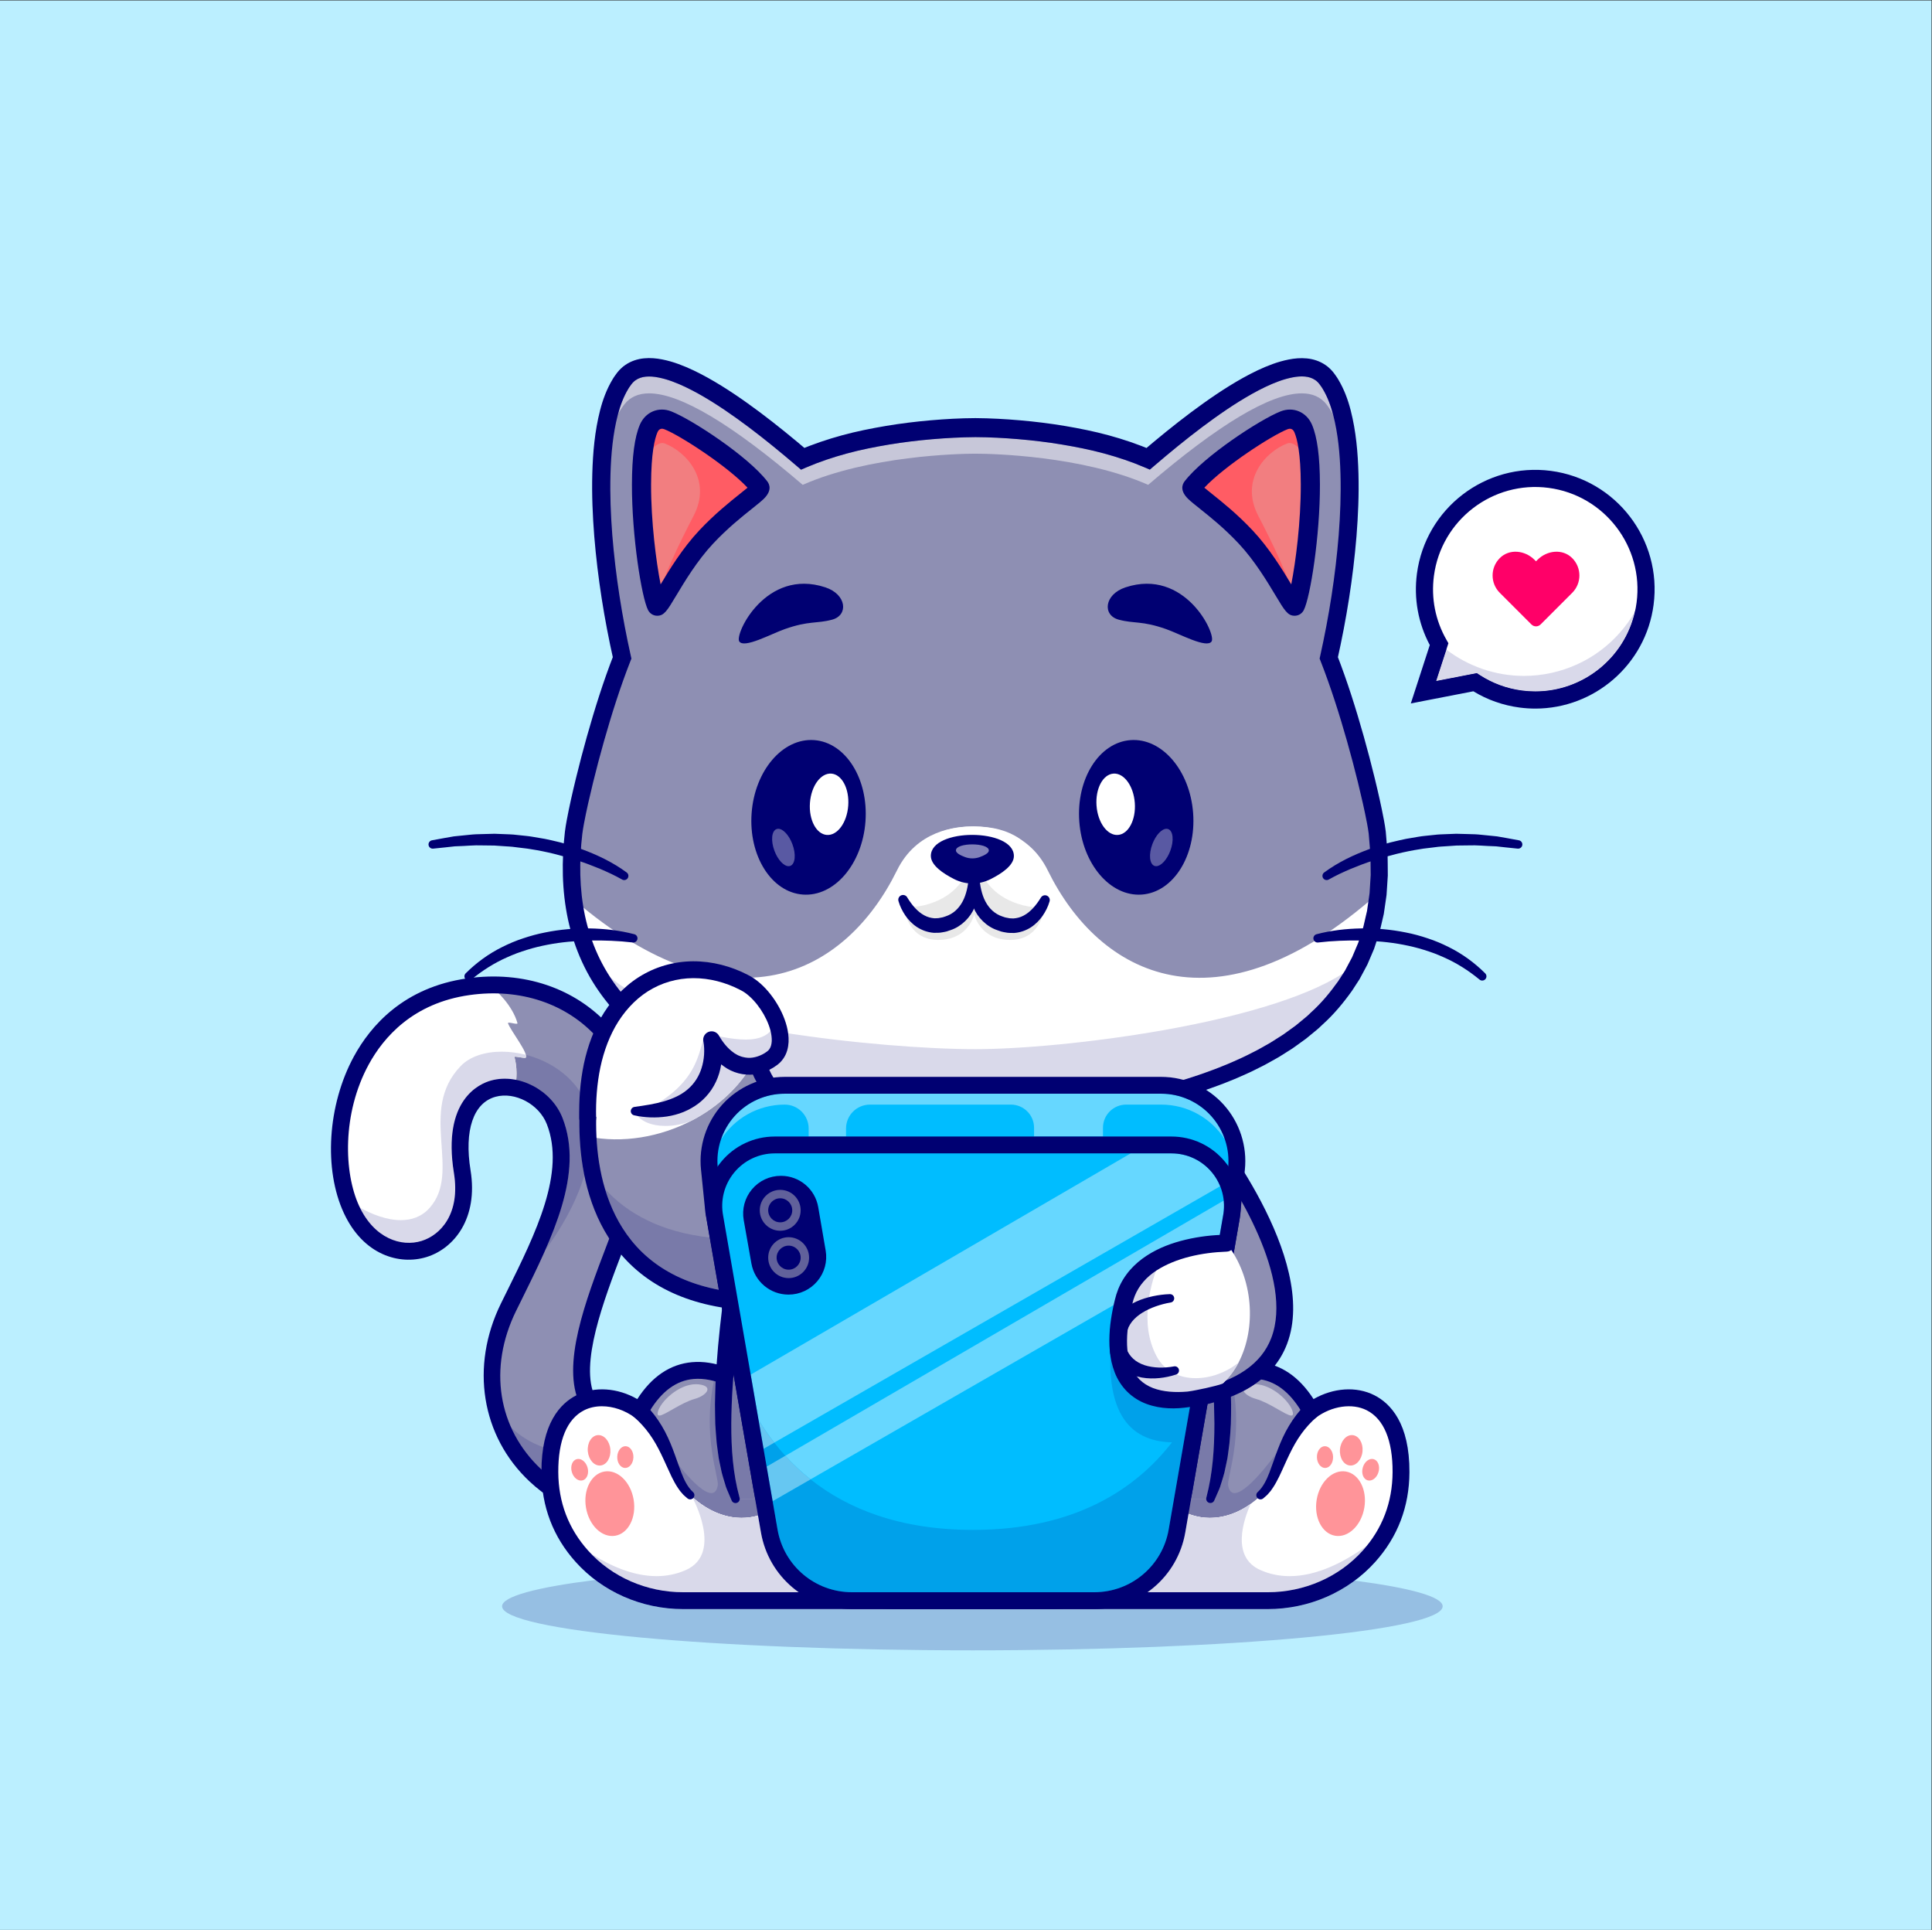 <?xml version="1.0" encoding="UTF-8" standalone="no"?>
<svg xmlns:dc="http://purl.org/dc/elements/1.1/" xmlns:cc="http://creativecommons.org/ns#"
  xmlns:rdf="http://www.w3.org/1999/02/22-rdf-syntax-ns#" xmlns:svg="http://www.w3.org/2000/svg"
  xmlns="http://www.w3.org/2000/svg" xmlns:sodipodi="http://sodipodi.sourceforge.net/DTD/sodipodi-0.dtd"
  xmlns:inkscape="http://www.inkscape.org/namespaces/inkscape" version="1.1" id="svg2" xml:space="preserve"
  width="5333.333" height="5326.667" viewBox="0 0 5333.333 5326.667" sodipodi:docname="4500_7_02.eps">
  <rect x="0" y="0" width="5333.333" height="5326.667" fill="#333333" stroke="none"/>
  <defs id="defs6" />
  <sodipodi:namedview pagecolor="#ffffff" bordercolor="#666666" borderopacity="1" objecttolerance="10"
    gridtolerance="10" guidetolerance="10" inkscape:pageopacity="0" inkscape:pageshadow="2" inkscape:window-width="640"
    inkscape:window-height="480" id="namedview4" />
  <g id="g10" inkscape:groupmode="layer" inkscape:label="ink_ext_XXXXXX"
    transform="matrix(1.333,0,0,-1.333,0,5326.667)">
    <g id="g12" transform="scale(0.1)">
      <path d="M 0,0 H 40000 V 39950 H 0 Z" style="fill:#bbefff;fill-opacity:1;fill-rule:nonzero;stroke:none"
        id="path14" />
      <path
        d="m 20137,5788.7 c -5378.9,0 -9739.4,408.4 -9739.4,912 0,204.4 717.7,393 1930.3,545.1 513.5,-387.8 1153.1,-603.2 1821.1,-603.2 h 3494.7 v 0 h 5017.2 v 0 h 3590.8 c 659.9,0 1292.3,210.3 1802.6,589.4 1146.7,-149.6 1822,-333.1 1822,-531.3 0,-503.6 -4360.4,-912 -9739.3,-912"
        style="fill:#96bfe3;fill-opacity:1;fill-rule:nonzero;stroke:none" id="path16" />
      <path
        d="m 15306.6,9171.5 c -2424,-1388.5 -4725.7,-120.9 -5074.8,1798.7 -68.5,377 -61.1,779.3 34.9,1191.2 56.3,241.8 143.5,486.6 264.4,732.7 106.5,217.3 215.6,435 321.6,653.2 370.5,761.4 702.1,1521.1 760.6,2230.2 27.9,336.4 -5.7,662 -126.6,970.5 -64.1,162.7 -167.5,303.2 -294.5,414.9 -150.5,132.2 -334.2,224.3 -523.6,264.5 -84.7,17.8 -170.2,25.7 -254.9,21.8 -545.84,-23.1 -1041.1,-517.1 -841.25,-1748.5 280.14,-1730.1 -1601,-2271.2 -2292.18,-787.6 -30.54,65.9 -58.03,135.2 -83.78,207.7 -8.29,25.3 -17.02,51 -25.3,76.8 -431.57,1381.5 91.19,3773.6 2225.41,4275 97.75,23.5 199.42,42.3 304.58,57.1 143.99,20.1 285.82,32.3 424.62,35.8 257.4,7 505.7,-14 741.7,-60.2 1733.7,-339.5 2825,-2046.1 2278.3,-4186.8 -293.7,-1149 -1481.9,-3315.5 -978.8,-4361.9 159.3,-331.6 648,-589 1227.1,-562 14.8,0.4 30.1,1.3 45.3,2.2 h 0.5 c 417.6,30.1 878.8,209 1293.8,613.9 l 572.9,-1839.2"
        style="fill:#8e8fb3;fill-opacity:1;fill-rule:nonzero;stroke:none" id="path18" />
      <path
        d="m 11212.6,9533.2 c -2.9,2.7 -5.8,5.4 -8.6,8.1 -271.8,255 -479.4,547.8 -620.7,864.9 178.4,-175.6 407.5,-318.1 667.4,-411.6 -22.8,-137.4 -36.3,-290.5 -38.1,-461.4"
        style="fill:#797aa9;fill-opacity:1;fill-rule:nonzero;stroke:none" id="path20" />
      <path
        d="M 28539.5,21462.5 C 28160.6,17679 23660.4,17196.6 21538.8,16775 h -2677 c -1371.1,272.5 -3736.1,570.2 -5339.7,1768.6 -387.3,289.3 -730.1,631.1 -1004.1,1037.7 -194.9,289.6 -354.9,612.5 -471.1,972.8 -78.4,244.1 -136.7,505.4 -172,785.6 -13.5,106.4 -23.7,215.3 -30.3,327.2 -19.6,327.5 -9.1,679.1 35,1055.9 38.3,326.4 288.2,1443.2 628.9,2537.7 115.9,372.8 242.3,743 374.6,1078.2 -483.9,2148.6 -681,4854.7 46.2,5787.1 473,606.3 1753.3,-2.2 3693.9,-1664.8 1386,610.3 3285.8,646 3577.3,644.9 291.5,1.1 2191.2,-34.6 3576.9,-644.9 1940.5,1662.6 3220.9,2271.1 3693.8,1664.8 727.3,-932.4 530.2,-3638.5 46.3,-5787.1 520.3,-1320.1 952.1,-3178.3 1003.4,-3615.9 53.6,-456.6 57.6,-875.6 18.6,-1260.3"
        style="fill:#8e8fb3;fill-opacity:1;fill-rule:nonzero;stroke:none" id="path22" />
      <path
        d="m 23777.4,29921 c -1366.9,602.1 -3234.1,645 -3564.3,645 -4.5,0 -8.7,0 -12.6,-0.1 -4,0.1 -8.2,0.1 -12.7,0.1 -330,0 -2197.3,-42.9 -3564.6,-645 -1448,1240.6 -2528.4,1894.3 -3180.1,1894.3 -221.7,0 -393.7,-75.6 -513.8,-229.5 -48.7,-62.4 -93.2,-132.9 -133.9,-210.5 50.1,192 120.1,375.4 214.9,532.1 11.1,20.8 24.7,38.7 37.9,57.1 l 19.5,27.8 c 6.6,9.4 13.1,18.9 19.2,24.7 12.5,13.3 23.3,28.9 37.4,39.5 l 19.7,18 c 6.9,5.5 14.5,9.8 21.6,15 57.3,39.7 127.1,64 209,71.8 21.9,2.1 44.4,3.2 67.4,3.2 62.8,0 129.2,-7.7 196.4,-21.1 92,-18.5 185.6,-44.9 278.7,-79.1 186.5,-67.7 370.7,-158.9 551,-258.8 360.7,-201.7 706.3,-442.4 1043.2,-694.6 336.6,-253.4 663.9,-521.8 985.7,-797.3 l 91.7,-78.6 112.7,48.4 c 268.9,115.4 549.7,208.8 836,286.8 286.6,77.8 580,135.9 874.9,185.2 295.1,48.7 593.1,84.9 892.1,110.4 298.4,25.7 600.4,41.1 895.9,43.4 295.5,-1.4 597.5,-17.3 895.9,-42.8 299.1,-25.4 597.1,-61.6 892.3,-110.3 294.9,-49.3 588.3,-107.2 875,-185 286.4,-78 567.2,-171.4 836.1,-286.7 l 112.1,-48.1 91.3,78.1 c 321.7,275.6 649,544.1 985.6,797.5 336.9,252.3 682.5,493.2 1043.2,694.9 180.3,100 364.5,191.3 551.1,259.1 93.2,34.2 186.9,60.7 279,79.2 67.3,13.5 133.9,21.2 196.8,21.2 23.1,0 45.6,-1.1 67.5,-3.2 82.1,-7.8 152.3,-32.2 209.9,-72.1 7.1,-5.2 14.8,-9.6 21.7,-15.1 l 19.8,-18 c 14.2,-10.6 25,-26.4 37.6,-39.7 6.1,-5.8 12.7,-15.3 19.2,-24.8 l 19.6,-27.8 c 13.2,-18.4 26.8,-36.4 38,-57.2 96.2,-159.1 167,-345.6 217.2,-540.5 0.1,-0.3 0.2,-0.6 0.2,-0.9 -41.7,81 -87.7,154.1 -138.2,218.8 -120,153.9 -292.1,229.5 -513.7,229.5 -651.7,0 -1732,-653.6 -3180.1,-1894.3"
        style="fill:#c7c7d9;fill-opacity:1;fill-rule:nonzero;stroke:none" id="path24" />
      <path
        d="M 28539.5,21462.5 C 28160.6,17679 23660.4,17196.6 21538.8,16775 h -2677 c -1371.1,272.5 -3736.1,570.2 -5339.7,1768.6 -387.3,289.3 -730.1,631.1 -1004.1,1037.7 -194.9,289.6 -354.9,612.5 -471.1,972.8 -78.4,244.1 -136.7,505.4 -172,785.6 3277.4,-2814.7 5642.8,-1552.2 6700.5,597.9 408.5,830 1212.6,909.8 1561.7,909.8 349,0 1153.2,-79.8 1561.2,-909.8 1072.7,-2180.7 3491.3,-3448.7 6841.2,-475.1"
        style="fill:#ffffff;fill-opacity:1;fill-rule:nonzero;stroke:none" id="path26" />
      <path
        d="m 24508.5,17600.7 c -149.2,41.1 -304.5,62.5 -462,62.5 h -7795.3 c -79.2,0 -157.8,-5.4 -235.4,-16 -56.8,97.7 -109.1,204.4 -155.5,320.6 46.8,23.9 91.7,52.1 134,84 114.5,86.4 163.3,220.4 163.3,375.3 0,53 -5.7,108.4 -16.5,165.2 1480.4,-237.1 3067.7,-355.9 4058.8,-355.9 1796,0 5998,515.1 7618.8,1572.5 l -107.5,-165.9 c -163.4,-228.9 -343.3,-448.5 -554.4,-638.5 l -77,-73.3 c -25.9,-24.2 -54.5,-45.6 -81.5,-68.6 l -164.5,-135.8 -173.2,-125.5 c -29,-20.7 -57.5,-42.2 -87,-62.4 l -90.5,-57.6 c -60.5,-38.1 -120.1,-77.7 -181.4,-114.7 l -187.5,-105.9 c -61.7,-36.5 -126.5,-68.1 -190.8,-100.4 -64.6,-31.7 -127.8,-66 -193.5,-95.8 -131.9,-58.7 -262.2,-120.5 -397.4,-172.4 -133.3,-56 -269.8,-104.8 -406.2,-154.1 -138.2,-48.6 -277.5,-94.1 -417.8,-137.3 m -9748.8,707.6 c -5.5,46.8 -13.6,88.3 -23,122.7 23.5,-40.9 47.6,-79.2 72.2,-115 l -49.2,-7.7 m -1793.5,984.6 c -98.5,111.9 -190.5,229.3 -274.8,352 -17.4,25 -34.5,50.3 -51.2,75.7 48.2,-38.6 97.1,-76.4 146.7,-113.5 88.6,-66.2 193.2,-130 311.6,-191.5 -45.3,-38.5 -89.5,-79.4 -132.3,-122.7"
        style="fill:#d9d9ea;fill-opacity:1;fill-rule:nonzero;stroke:none" id="path28" />
      <path
        d="m 15309.1,26679.3 c -98.4,153.4 553.4,1524.5 1782.3,1119.6 442.6,-145.8 484.2,-577.4 141.1,-669.5 -326.9,-87.7 -474.1,-17 -980.8,-195.3 -286.7,-100.9 -844.2,-408.1 -942.6,-254.8"
        style="fill:#000072;fill-opacity:1;fill-rule:nonzero;stroke:none" id="path30" />
      <path
        d="m 25091.5,26679.3 c 98.5,153.4 -553.4,1524.5 -1782.2,1119.6 -442.6,-145.8 -484.3,-577.4 -141.2,-669.5 327,-87.7 474.2,-17 980.8,-195.3 286.7,-100.9 844.2,-408.1 942.6,-254.8"
        style="fill:#000072;fill-opacity:1;fill-rule:nonzero;stroke:none" id="path32" />
      <path
        d="m 14623.4,28839.8 c -596.7,-636.3 -972.7,-1526.7 -1025.8,-1422.7 -5.2,10 -10.3,21.9 -15.5,35.9 -113,291.6 -299.7,1447.7 -297.2,2477.5 0.8,166.1 5.3,312.8 14,442.1 23.4,349.1 73.3,572.7 134.4,715.8 75.8,174.9 245.6,228.3 395.9,169.3 399.4,-157.4 1533.5,-905.6 1902.6,-1384.7 65.9,-85.2 -511.3,-396.8 -1108.4,-1033.2"
        style="fill:#f27e80;fill-opacity:1;fill-rule:nonzero;stroke:none" id="path34" />
      <path
        d="m 14623.4,28839.8 c -596.7,-636.3 -972.7,-1526.7 -1025.8,-1422.7 -5.2,10 -10.3,21.9 -15.5,35.9 133.6,540.2 500.4,1286.5 781.5,1825.9 384.2,736.8 -142.6,1323.6 -600,1499.6 -156.8,60.5 -343.6,-197.3 -464.7,-405.9 23.4,349.1 73.3,572.7 134.4,715.8 75.8,174.9 245.6,228.3 395.9,169.3 399.4,-157.4 1533.5,-905.6 1902.6,-1384.7 65.9,-85.2 -511.3,-396.8 -1108.4,-1033.2"
        style="fill:#ff5c64;fill-opacity:1;fill-rule:nonzero;stroke:none" id="path36" />
      <path
        d="m 13483.3,29929.9 c -2.1,-769.6 104.7,-1602.4 197.4,-2070 182.9,304.7 452.3,746.6 798.3,1115.5 319.7,340.9 637.4,594.2 847.6,761.8 52.8,42.1 109.4,87.1 154.1,124.7 -421,449.7 -1393.4,1081 -1724.2,1211.1 -36.3,14.2 -102.9,25.1 -141.1,-63.3 -59.2,-138 -130.4,-437.9 -132.1,-1079.8 z m 290.8,-2422.6 h 0.5 z m -162.2,-296.7 c -3.3,0 -6.7,0 -10.1,0.1 -76.3,2.6 -145.6,47.2 -180.9,116.5 -134,262.8 -337,1533.9 -334.1,2603.8 1.6,577 55.4,981.1 164.5,1235.5 113.8,263.3 387.2,378.9 650.3,275.4 422.6,-166.1 1584.1,-924.6 1987.4,-1447.8 48.6,-62.9 103.4,-194.2 -74.8,-365.9 -56.6,-54.5 -137.7,-119.2 -240.4,-201 -213.4,-170.1 -505.6,-403 -805.6,-723 -330,-351.8 -593.3,-791.2 -767.7,-1081.9 -182.5,-304.5 -246.9,-411.7 -388.6,-411.7"
        style="fill:#000072;fill-opacity:1;fill-rule:nonzero;stroke:none" id="path38" />
      <path
        d="m 25798,28839.8 c 596.6,-636.3 972.7,-1526.7 1025.8,-1422.7 5.1,10 10.3,21.9 15.5,35.9 113,291.6 299.7,1447.7 297.2,2477.5 -0.8,166.1 -5.3,312.8 -14.1,442.1 -23.3,349.1 -73.2,572.7 -134.3,715.8 -75.8,174.9 -245.6,228.3 -395.9,169.3 -399.4,-157.4 -1533.5,-905.6 -1902.6,-1384.7 -65.9,-85.2 511.3,-396.8 1108.4,-1033.2"
        style="fill:#f27e80;fill-opacity:1;fill-rule:nonzero;stroke:none" id="path40" />
      <path
        d="m 25798,28839.8 c 596.6,-636.3 972.7,-1526.7 1025.8,-1422.7 5.1,10 10.3,21.9 15.5,35.9 -133.6,540.2 -500.4,1286.5 -781.5,1825.9 -384.2,736.8 142.6,1323.6 600,1499.6 156.8,60.5 343.5,-197.3 464.6,-405.9 -23.3,349.1 -73.2,572.7 -134.3,715.8 -75.8,174.9 -245.6,228.3 -395.9,169.3 -399.4,-157.4 -1533.5,-905.6 -1902.6,-1384.7 -65.9,-85.2 511.3,-396.8 1108.4,-1033.2"
        style="fill:#ff5c64;fill-opacity:1;fill-rule:nonzero;stroke:none" id="path42" />
      <path
        d="m 24940.7,29861.9 c 44.7,-37.6 101.3,-82.6 154.1,-124.7 210.2,-167.6 527.9,-420.9 847.6,-761.8 346,-368.9 615.4,-810.8 798.3,-1115.5 92.7,467.6 199.5,1300.4 197.4,2070 -1.7,641.9 -73,941.8 -132.4,1080.3 -37.9,87.8 -104.5,77.1 -140.8,62.8 -330.8,-130.1 -1303.3,-761.4 -1724.2,-1211.1 z m 1868.8,-2651.3 c -141.8,0 -206.1,107.2 -388.7,411.7 -174.3,290.7 -437.7,730.1 -767.6,1081.9 -300.1,320 -592.2,552.9 -805.6,723 -102.7,81.8 -183.8,146.5 -240.4,201 -178.2,171.7 -123.4,303 -74.8,365.9 403.3,523.2 1564.8,1281.7 1987.4,1447.8 263,103.5 536.5,-12.1 650.1,-274.9 109.3,-254.9 163.1,-659 164.7,-1236 2.9,-1069.9 -200.1,-2341 -334.2,-2603.8 -35.3,-69.3 -104.6,-113.9 -180.8,-116.5 -3.4,-0.1 -6.8,-0.1 -10.1,-0.1"
        style="fill:#000072;fill-opacity:1;fill-rule:nonzero;stroke:none" id="path44" />
      <path
        d="m 21522.2,16858.2 c 573.7,155.2 1151.6,269.3 1721.2,406.6 569.8,135.3 1135.3,280.7 1682.9,473.2 136.4,49.3 272.9,98.1 406.2,154.1 135.2,51.9 265.5,113.7 397.4,172.4 65.7,29.8 128.9,64.1 193.5,95.8 64.3,32.3 129.1,63.9 190.8,100.4 l 187.5,105.9 c 61.3,37 120.9,76.6 181.4,114.7 l 90.5,57.6 c 29.5,20.2 58,41.7 87,62.4 l 173.2,125.5 164.5,135.8 c 27,23 55.6,44.4 81.5,68.6 l 77,73.3 c 211.1,190 391,409.6 554.4,638.5 l 114.9,177.3 c 9.4,14.8 19.4,29.3 28.5,44.4 l 24.7,46.7 49.5,93.2 49.6,93.1 c 8.1,15.6 16.9,30.9 24.5,46.7 l 20.6,48.7 82.4,194.4 20.8,48.6 16.4,50.3 32.6,100.6 c 20.5,67.5 46.3,133.3 62.7,202.1 l 47.7,206.7 24,103.3 15,105.4 30.4,210.7 c 2.3,17.5 5.5,35 7.2,52.7 l 3.3,53.3 6.6,106.6 13.5,213.2 c 0.5,71.4 -1.6,143 -2.2,214.4 l -3.2,214.5 -18.3,214.5 -18,214.6 -14.7,101.5 -18.5,105.3 c -53.7,283.5 -120,569.7 -189.5,853.8 -70.1,284.2 -144.6,567.8 -224.8,849.5 -159.8,563.3 -337.3,1122.1 -548.6,1662.9 l -20.4,52.1 12.1,54.6 c 183.5,824.8 315.6,1663.1 383.1,2503.8 32.3,420.3 49.3,841.4 37.2,1259.4 -11.9,417.2 -50.4,834.7 -151.1,1226 -50.2,194.9 -121,381.4 -217.2,540.5 -11.2,20.8 -24.8,38.8 -38,57.2 l -19.6,27.8 c -6.5,9.5 -13.1,19 -19.2,24.8 -12.6,13.3 -23.4,29.1 -37.6,39.7 l -19.8,18 c -6.9,5.5 -14.6,9.9 -21.7,15.1 -57.6,39.9 -127.8,64.3 -209.9,72.1 -81.7,8 -172.3,0.4 -264.3,-18 -92.1,-18.5 -185.8,-45 -279,-79.2 -186.6,-67.8 -370.8,-159.1 -551.1,-259.1 -360.7,-201.7 -706.3,-442.6 -1043.2,-694.9 -336.6,-253.4 -663.9,-521.9 -985.6,-797.5 l -91.3,-78.1 -112.1,48.1 c -268.9,115.3 -549.7,208.7 -836.1,286.7 -286.7,77.8 -580.1,135.7 -875,185 -295.2,48.7 -593.2,84.9 -892.3,110.3 -298.4,25.5 -600.4,41.4 -895.9,42.8 -295.5,-2.3 -597.5,-17.7 -895.9,-43.4 -299,-25.5 -597,-61.7 -892.1,-110.4 -294.9,-49.3 -588.3,-107.4 -874.9,-185.2 -286.3,-78 -567.1,-171.4 -836,-286.8 l -112.7,-48.4 -91.7,78.6 c -321.8,275.5 -649.1,543.9 -985.7,797.3 -336.9,252.2 -682.5,492.9 -1043.2,694.6 -180.3,99.9 -364.5,191.1 -551,258.8 -93.1,34.2 -186.7,60.6 -278.7,79.1 -91.9,18.4 -182.3,25.9 -263.8,17.9 -81.9,-7.8 -151.7,-32.1 -209,-71.8 -7.1,-5.2 -14.7,-9.5 -21.6,-15 l -19.7,-18 c -14.1,-10.6 -24.9,-26.2 -37.4,-39.5 -6.1,-5.8 -12.6,-15.3 -19.2,-24.7 l -19.5,-27.8 c -13.2,-18.4 -26.8,-36.3 -37.9,-57.1 -96.1,-158.9 -166.8,-345.2 -216.9,-540 -100.6,-391.1 -139,-808.5 -150.8,-1225.5 -12,-417.9 5,-839 37.4,-1259.2 67.7,-840.5 199.9,-1678.7 383.5,-2503.4 l 12.4,-55.6 -20.8,-52.8 c -212.3,-540.2 -388.3,-1099.7 -548.5,-1662.8 -79.7,-281.8 -154.5,-565.2 -224.5,-849.5 -69.5,-284 -135.8,-570.4 -189,-853.6 -13.5,-70.9 -24.8,-140.6 -33.3,-206.7 -8.4,-71.4 -15.6,-142.8 -21.8,-214.3 -12.1,-143 -19.4,-286.1 -21.3,-429 -3.8,-285.7 14.4,-570.8 59.7,-850.5 89,-559.5 293.6,-1097 615,-1559.6 319.2,-464.4 747,-851.5 1227.2,-1160.9 481.3,-309.6 1011.3,-547.2 1557.4,-740.4 546.8,-194.1 1112.7,-337.7 1683.2,-468.9 l 213.9,-50.4 214.8,-48.3 429.9,-99.1 c 287.1,-66.7 574.9,-135.5 860.6,-218.7 45.2,-13.1 71.2,-60.5 58,-105.7 -11.7,-40.2 -50.5,-65.2 -90.7,-60.9 h -0.4 c -586.2,61.6 -1173.3,138.8 -1756.9,254.5 -583.2,115.4 -1162.2,267.8 -1728.7,466.3 -565.6,199 -1120.7,445.7 -1633.4,774.1 -511.2,328.1 -977.6,746.1 -1329,1255.3 -353.8,506.9 -579.8,1099.7 -676.8,1704.8 -49.4,302.7 -69.3,608.7 -65.9,912.9 1.8,152.1 9.3,303.8 21.9,454.9 6.3,75.5 13.8,150.8 22.5,226 10.1,80.2 22.5,156.2 36.4,230.2 55.3,296.8 121.8,585.7 192,874.8 70.5,288.8 145.8,576.1 226.2,862.2 161.7,572 339,1140.1 557.4,1698.9 l -8.4,-108.4 c -188.8,841.3 -324.9,1693.5 -395.8,2554.7 -34,430.8 -52.5,863.9 -40.8,1299.4 12.1,435.2 49.6,874.1 160.7,1311.1 56.3,217.9 135.3,436.3 259.9,643.3 14.3,26.2 32.5,51.2 50.2,76.3 l 26.7,37.6 c 8.7,12.4 17.4,24.9 29.8,38.4 23.2,26.3 44.7,53.6 72.3,76.7 l 39.9,35.5 c 13.9,11.1 28.9,21.1 43.5,31.5 117.9,82.5 257.8,126 388.1,138.1 131.3,12.8 255.8,0.5 373,-22.2 117.2,-23.2 229.5,-55.4 336.8,-94.5 214.9,-77.8 414.5,-176.9 607.5,-283.3 385.1,-214.6 741.8,-462.8 1088.5,-721.3 345.9,-259.4 679.4,-532.1 1006.6,-811.1 l -204.5,30.2 c 291.2,125.8 589.7,225.3 891.1,308 301.7,82.4 606.8,143.3 912.7,195 306.1,51.1 613.5,89 921.7,115.8 308.7,26.7 615.9,44.3 929.8,45.6 313.9,-2.2 621.1,-19.3 929.8,-46.2 308.1,-26.9 615.5,-64.8 921.6,-115.9 305.9,-51.8 611,-112.7 912.5,-195.2 301.4,-82.7 599.9,-182.3 891,-308.1 l -203.3,-30 c 327.2,278.9 660.7,551.5 1006.6,810.9 346.7,258.3 703.4,506.5 1088.5,720.9 193,106.4 392.5,205.4 607.3,283.1 107.2,39.1 219.4,71.2 336.5,94.4 117.2,22.7 241.5,34.9 372.5,22.1 130.1,-12.1 269.6,-55.5 387.3,-137.9 14.5,-10.3 29.5,-20.2 43.4,-31.4 l 39.7,-35.4 c 27.6,-23 49,-50.3 72.2,-76.5 12.3,-13.5 21,-25.9 29.7,-38.3 l 26.6,-37.6 c 17.8,-25.1 35.9,-50 50.2,-76.2 124.4,-206.8 203.3,-425.1 259.5,-642.9 111,-436.7 148.5,-875.4 160.5,-1310.5 11.6,-435.5 -7,-868.5 -41,-1299.2 -71.1,-861.1 -207.4,-1713.1 -396.3,-2554.3 l -8.2,106.7 c 217,-558.9 395.7,-1126.6 556.7,-1698.6 80.7,-286 155.5,-573.3 226.1,-862 70.1,-289.2 136.5,-578.1 192,-874.5 l 19.5,-112.7 16.7,-117.4 18.8,-226.4 18.5,-226.5 3.1,-227.9 c 0.6,-76 2.5,-152 1.7,-228 l -14.7,-228.4 -7.5,-114.2 -3.7,-57.1 c -2,-19 -5.3,-37.9 -7.9,-56.8 l -33.1,-227.3 -16.7,-113.6 -26.1,-112.2 -52.4,-224.3 c -18.2,-74.6 -46,-146.8 -68.7,-220.3 l -35.9,-109.7 -18.2,-54.8 -22.7,-53.2 -90.7,-212.7 -22.8,-53.2 c -8.4,-17.3 -17.9,-34.1 -26.8,-51.2 l -54.5,-102.1 -54.7,-102 -27.3,-50.9 c -9.9,-16.6 -20.8,-32.5 -31.2,-48.7 l -126.2,-193.9 c -178.8,-250.3 -376.5,-489 -604.6,-693.9 l -83.6,-78.8 c -28,-26.1 -58.6,-49.1 -87.8,-73.8 l -177.1,-145.5 -185.3,-133.8 c -31.1,-22 -61.7,-44.8 -93.1,-66.3 l -96.1,-61.1 c -64.4,-40.3 -127.9,-82.2 -192.9,-121.1 l -198.1,-111.4 c -65.4,-38.5 -133.3,-71.5 -200.9,-105.2 -67.8,-33.3 -134.5,-69 -203.2,-100.1 -137.7,-61.1 -274.3,-125.3 -414.7,-178.9 -138.9,-58 -280.3,-108.2 -421.5,-158.9 -283.6,-97.2 -569.2,-187.7 -858.4,-261.6 -144,-39.5 -289.3,-72.3 -434.1,-107.8 -145.4,-31.3 -290.9,-63.2 -436.8,-90.9 -583.6,-113.9 -1170.3,-193.1 -1754.7,-264.1 l -0.6,-0.1 c -46.6,-5.6 -89.1,27.6 -94.7,74.3 -5.2,42.6 22,81.6 62.2,92.4"
        style="fill:#000072;fill-opacity:1;fill-rule:nonzero;stroke:none" id="path46" />
      <path
        d="m 21651,21337.1 c 0,0 0.3,-884.3 -790.7,-837.6 -560.4,32.8 -676.6,494 -685,531.2 -8.7,-37.2 -124.9,-498.4 -685.3,-531.2 -791.4,-46.7 -791,837.6 -791,837.6 l 1469.4,1145.9 h 13.5 L 21651,21337.1"
        style="fill:#e8e8e8;fill-opacity:1;fill-rule:nonzero;stroke:none" id="path48" />
      <path
        d="m 21643.1,21331.2 c 0,0 -258.1,-672.8 -858.6,-516.2 -683.7,178.3 -599.9,993.9 -599.9,993.9 h -25.3 c 0,0 80.6,-815.8 -603.7,-991.4 -601.2,-154.3 -856.6,519.6 -856.6,519.6 0,0 -168.4,1510.5 1469.2,1510.5 1637.7,0 1474.9,-1516.4 1474.9,-1516.4"
        style="fill:#ffffff;fill-opacity:1;fill-rule:nonzero;stroke:none" id="path50" />
      <path
        d="m 21565.9,21181.1 c -116.1,-188.3 -367.5,-474.1 -781.2,-365.9 -684.1,178.2 -600.3,993.8 -600.3,993.8 h -24.9 c 0,0 80.6,-816.2 -604.1,-991.7 -413.6,-106.1 -664,180.3 -779.6,369.1 115.6,-10.6 241.3,-1.6 378.1,33.4 1130.2,290.1 997.1,1397.4 997.1,1397.4 h 41.9 c 0,0 -138.5,-1106.8 990.6,-1401.6 138.4,-36.1 265.7,-45.6 382.4,-34.5"
        style="fill:#e8e8e8;fill-opacity:1;fill-rule:nonzero;stroke:none" id="path52" />
      <path
        d="m 18791.7,21372.2 c 20.4,-33.1 46.4,-74.2 72.9,-108.9 25.7,-36.4 54.7,-69.9 83.5,-102.2 58.7,-63.7 123.5,-117.5 192.1,-153.6 68.1,-37.6 139.7,-55.9 213.4,-61.6 37.7,3.2 74.8,-1.1 113.5,9.9 19.1,4.5 38.5,5.8 57.8,11.2 l 57.7,19 c 154.2,50.4 271,158.5 350.5,305.5 39.9,73.2 68.7,156.4 89.4,243 11.1,43.1 18.3,87.8 25.2,132.6 6.1,43.7 11.3,92.7 13,132.1 l 0.3,7.6 c 2.5,54.7 48.8,97.1 103.5,94.7 47.7,-2.1 86,-37.6 93.5,-82.9 9.8,-58.9 13.5,-108.8 14.6,-163.4 1.4,-53.6 -1.3,-107.2 -7.2,-161.1 -12.4,-107.4 -35.2,-216.8 -82.4,-320.9 -85.5,-209.5 -274.5,-398.5 -497,-471.5 l -82.5,-28 c -27.9,-8.4 -58,-12.2 -87.1,-17.6 -57.5,-13.2 -120.2,-9.8 -180.7,-10.6 -123.4,9.3 -243.6,52.8 -344,117.4 -100.4,65.6 -180.8,150.1 -243.5,241.4 -31.1,46 -58.7,93.4 -82.3,142.4 -24.2,49.9 -42.5,97.2 -59.6,155.2 -15.4,52.6 14.7,107.6 67.2,123 43.8,12.8 89.4,-6 112.2,-43 l 6,-9.7"
        style="fill:#000072;fill-opacity:1;fill-rule:nonzero;stroke:none" id="path54" />
      <path
        d="m 21735.6,21295.7 c -17.2,-58 -35.8,-105.2 -60.2,-155 -23.8,-48.9 -51.6,-96.2 -82.8,-142 -63.1,-91.1 -143.9,-175.3 -244.5,-240.5 -100.6,-64.1 -221,-107.2 -344.5,-116 -60.5,1.1 -123.1,-2.1 -180.6,11.4 -29.1,5.4 -59.1,9.3 -87,17.8 l -82.4,28.4 c -222.2,73.9 -410.5,263.6 -495.2,473.5 -46.7,104.3 -69.1,213.8 -81.1,321.1 -5.6,54 -8.2,107.7 -6.5,161.2 1.3,54.6 5.2,104.5 15.2,163.4 9.2,54 60.5,90.3 114.5,81.1 47,-8 80.6,-47.9 82.4,-93.7 l 0.3,-7.7 c 1.6,-39.3 6.6,-88.3 12.5,-132.1 6.7,-44.9 13.7,-89.5 24.7,-132.7 20.4,-86.7 48.8,-170 88.4,-243.3 78.9,-147.4 195.3,-255.9 349.3,-306.9 l 57.6,-19.2 c 19.3,-5.6 38.7,-6.9 57.8,-11.5 38.7,-11.1 75.7,-6.9 113.5,-10.3 73.6,5.3 145.3,23.3 213.6,60.7 68.8,35.9 133.7,89.4 192.7,152.8 28.9,32.3 58,65.6 83.9,101.9 26.6,34.6 52.8,75.6 73.3,108.6 l 6,9.6 c 28.9,46.5 90,60.7 136.5,31.8 38.7,-24.1 55,-70.7 42.6,-112.4"
        style="fill:#000072;fill-opacity:1;fill-rule:nonzero;stroke:none" id="path56" />
      <path
        d="m 20996.7,22234.8 c -0.3,-193 -252.4,-362.9 -483.6,-478.3 -241.9,-120.7 -512.7,-120.1 -754.1,1.5 -230.8,116.3 -482.2,287.2 -481.8,480.2 1.1,582 1720.7,578.6 1719.5,-3.4"
        style="fill:#000072;fill-opacity:1;fill-rule:nonzero;stroke:none" id="path58" />
      <path
        d="m 20137.7,22186.3 c -51,0 -102.1,8.8 -150.3,26.5 -91.5,33.5 -191.2,82.9 -191.1,138.5 0.1,83.6 169.3,125.2 339.1,125.2 171.1,0 342.9,-42.3 342.7,-126.5 -0.1,-55.7 -100,-104.6 -191.7,-137.8 -47.6,-17.3 -98.2,-25.9 -148.7,-25.9"
        style="fill:#8080b9;fill-opacity:1;fill-rule:nonzero;stroke:none" id="path60" />
      <path
        d="m 12877.8,21752 c -32.8,18.8 -70.7,39 -107.2,57.7 -36.3,19.7 -73.8,38 -111.5,55.9 -37.3,18.5 -75.1,35.9 -113.8,52.2 -38.6,16.1 -75.8,34.7 -114.6,50.3 -154.9,63.2 -310.6,124.2 -470.2,174.3 -318.3,101.7 -643.1,185.4 -974.3,235.9 -82.3,15.4 -166.1,20.8 -249,32.7 l -124.7,15.6 c -41.6,4.8 -83.5,5.8 -125.3,8.9 -83.7,5.2 -167.3,10.6 -251,17 l -251.83,3 c -168.27,7.4 -335.69,-12.6 -504.24,-16.9 l -63.18,-2.7 -62.8,-6.9 -125.72,-13.9 -252.23,-26 -5.89,-0.6 c -47.89,-5 -90.72,29.8 -95.66,77.7 -4.7,45.5 26.84,86.5 71.05,94.7 l 256.14,46.8 128.45,22.5 64.29,11.3 64.84,6.9 c 86.44,9.8 173.12,18.2 259.87,26.2 43.4,3.4 86.66,9.8 130.24,10.7 l 130.69,3.9 c 87.18,2.3 174.38,5.8 261.68,7 l 261.8,-10.1 c 43.6,-2.4 87.4,-2.7 130.9,-6.8 l 130.4,-13.6 c 86.8,-10.1 174.3,-15.9 260.5,-31.2 l 258.7,-44.1 c 86,-16.5 170.9,-38 256.2,-57.8 85.7,-18.2 168.9,-46.2 253.2,-69.8 84.3,-23.6 166.7,-53.8 249.1,-83.6 329.8,-121.4 644.8,-271.1 935.5,-484.5 38.8,-28.5 47.2,-83 18.7,-121.8 -26.5,-36.2 -75.7,-45.9 -113.7,-24.1 l -5.4,3.2"
        style="fill:#000072;fill-opacity:1;fill-rule:nonzero;stroke:none" id="path62" />
      <path
        d="m 13099.4,20445.6 c -142.7,17.1 -293.2,28.7 -440.3,34.8 -147.9,6.3 -295.8,8.6 -443.4,5.4 -294.9,-7.4 -589.2,-31.3 -876.9,-87.4 -143.9,-27.7 -286.5,-61.7 -425.8,-105.5 -70.2,-20.3 -138.3,-46.4 -207.4,-69.8 -67.5,-27.4 -136.3,-52.2 -201.9,-83.8 -267.1,-117.4 -515.14,-274.7 -741.84,-461.4 l -1.34,-1.1 c -37.23,-30.7 -92.27,-25.3 -122.92,11.9 -28.77,35 -25.56,85.9 5.7,117.3 220.56,220.3 477.9,407.4 759.1,546.3 140.1,70.2 284.9,131.3 433.7,179.6 148.3,50 299.4,91.1 452.5,120.7 305.6,62.2 617,89.9 926.8,83.9 310.7,-6.4 616.2,-40.3 921.2,-120.4 46.6,-12.2 74.5,-59.9 62.3,-106.6 -11.2,-42.6 -52.2,-69.6 -94.8,-64.5 l -4.7,0.6"
        style="fill:#000072;fill-opacity:1;fill-rule:nonzero;stroke:none" id="path64" />
      <path
        d="m 27422.4,21894.7 c 290.7,213.4 605.7,363.1 935.6,484.5 82.4,29.8 164.7,60 249,83.6 84.3,23.6 167.6,51.6 253.2,69.8 85.3,19.8 170.3,41.3 256.2,57.8 l 258.8,44.1 c 86.1,15.3 173.6,21.1 260.4,31.2 l 130.4,13.6 c 43.5,4.1 87.3,4.4 130.9,6.8 l 261.8,10.1 c 87.3,-1.2 174.6,-4.7 261.7,-7 l 130.7,-3.9 c 43.6,-0.9 86.8,-7.3 130.2,-10.7 86.8,-8 173.5,-16.4 259.9,-26.2 l 64.8,-6.9 64.3,-11.3 128.5,-22.5 256.1,-46.8 c 47.4,-8.6 78.8,-54 70.1,-101.4 -8.2,-45 -49.6,-75.6 -94.3,-71.1 l -6.3,0.7 -252.2,26 -125.7,13.9 -62.8,6.9 -63.2,2.7 c -168.5,4.3 -336,24.3 -504.2,16.9 l -251.8,-3 c -83.7,-6.4 -167.4,-11.8 -251.1,-17 -41.7,-3.1 -83.7,-4.1 -125.3,-8.9 l -124.7,-15.6 c -82.9,-11.9 -166.7,-17.3 -249,-32.7 -331.2,-50.5 -655.9,-134.2 -974.3,-235.9 -159.6,-50.1 -315.3,-111.1 -470.1,-174.3 -38.9,-15.6 -76.1,-34.2 -114.7,-50.3 -38.6,-16.3 -76.5,-33.7 -113.8,-52.2 -37.7,-17.9 -75.2,-36.2 -111.5,-55.9 -36.5,-18.7 -74.4,-38.9 -107.1,-57.7 l -5.5,-3.1 c -41.8,-24 -95,-9.6 -119,32.1 -22.3,38.9 -11.3,87.8 24,113.7"
        style="fill:#000072;fill-opacity:1;fill-rule:nonzero;stroke:none" id="path66" />
      <path
        d="m 27264,20616.1 c 305,80.1 610.6,114 921.2,120.4 309.8,6 621.2,-21.7 926.9,-83.9 153.1,-29.6 304.2,-70.7 452.4,-120.7 148.8,-48.3 293.6,-109.4 433.8,-179.6 281.1,-138.9 538.5,-326 759,-546.3 34.2,-34.1 34.2,-89.4 0.1,-123.5 -32,-32 -82.7,-34 -117,-6 l -1.6,1.4 c -226.7,186.7 -474.7,344 -741.9,461.4 -65.6,31.6 -134.4,56.4 -201.8,83.8 -69.2,23.4 -137.3,49.5 -207.5,69.8 -139.3,43.8 -281.8,77.8 -425.7,105.5 -287.8,56.1 -582,80 -877,87.4 -147.5,3.2 -295.4,0.9 -443.3,-5.4 -147.2,-6.1 -297.7,-17.7 -440.3,-34.8 l -4.7,-0.6 c -47.9,-5.7 -91.4,28.5 -97.1,76.3 -5.2,43.9 23,84 64.5,94.8"
        style="fill:#000072;fill-opacity:1;fill-rule:nonzero;stroke:none" id="path68" />
      <path
        d="m 11292.7,14077.9 c 417.7,948.9 686.5,1889.8 356.5,2733.5 -159.5,407.6 -543.3,704.5 -957.7,788.9 3.4,40.9 5.1,79.4 5.5,115.6 0.1,5.4 0.1,10.7 0.1,16 0.1,161.1 -25.8,274.4 -42.5,342.6 -0.1,0.3 -0.1,0.6 -0.1,0.9 0,1.2 0.6,2.1 1.7,2.8 2.6,1.5 7.5,2.2 14.2,2.2 20.9,0 59.1,-6.2 97.7,-12.4 38.7,-6.2 77.6,-12.4 99.8,-12.4 9,0 15.3,1 17.6,3.5 4.3,4.5 7,10.3 8.4,17.4 0.6,3.5 0.9,7.3 1,11.3 0,9.2 -1.7,19.8 -4.6,31.5 447.4,-114.7 883,-380.8 1137,-791.5 -42.6,-450.4 -55.3,-1069.8 74.4,-1707 -187.6,-610.7 -514,-1145.8 -809,-1542.9"
        style="fill:#797aa9;fill-opacity:1;fill-rule:nonzero;stroke:none" id="path70" />
      <path
        d="m 10885.4,18059.2 c -8.1,-8.6 -63.2,0.1 -117.4,8.9 -58.7,9.4 -116.6,18.8 -113.4,6.4 25.8,-105.2 73.3,-317.7 14,-647.1 -1.3,0.4 -2.2,0.4 -3.5,0.4 -16.6,3.9 -32.7,7 -49.3,9.2 -14.4,2.6 -28.8,4.3 -43.2,6.1 -11.4,1.3 -23.2,2.6 -34.9,3.5 -10.5,0.8 -21.4,1.7 -32.3,2.1 -30.6,1.8 -61.1,1.8 -91.7,0.5 -545.84,-23.1 -1041.1,-517.1 -841.25,-1748.5 280.14,-1730.1 -1601,-2271.2 -2292.18,-787.6 -30.54,65.9 -58.03,135.2 -83.78,207.7 347.78,-261 1216.56,-709.1 1698.3,-173.7 677.66,753.6 -245.67,2011.6 644.5,2938.4 283.19,294.6 825.11,368.8 1350.91,233.9 7,-27.5 6.6,-48.4 -4.8,-60.2"
        style="fill:#686868;fill-opacity:1;fill-rule:nonzero;stroke:none" id="path72" />
      <path
        d="m 10668.6,17427.4 c -84.7,17.8 -170.2,25.7 -254.9,21.8 -545.84,-23.1 -1041.1,-517.1 -841.25,-1748.5 280.14,-1730.1 -1601,-2271.2 -2292.18,-787.6 -30.54,65.9 -58.03,135.2 -83.78,207.7 -8.29,25.3 -17.02,51 -25.3,76.8 -431.57,1381.5 91.19,3773.6 2225.41,4275 97.75,23.5 199.42,42.3 304.58,57.1 143.99,20.1 285.82,32.3 424.62,35.8 140.6,-88 492.8,-431 590.3,-790.3 6,-22 -46,-11.9 -98,-1.8 -53,10.3 -106,20.5 -97.1,-3.3 59.3,-158.9 437.6,-634 364.5,-711 -8.1,-8.6 -63.1,0.2 -117.4,8.9 -58.7,9.4 -116.7,18.9 -113.6,6.5 25.7,-105.3 73.5,-317.6 14.1,-647.1"
        style="fill:#ffffff;fill-opacity:1;fill-rule:nonzero;stroke:none" id="path74" />
      <path
        d="m 10697,17715.9 c 1.8,169.6 -25.3,288.1 -42.5,358.6 -0.4,1.6 0.2,2.8 1.7,3.7 -1.1,-0.7 -1.7,-1.6 -1.7,-2.8 0,-0.3 0,-0.6 0.1,-0.9 16.7,-68.2 42.6,-181.5 42.5,-342.6 0,-5.3 0,-10.6 -0.1,-16"
        style="fill:#595969;fill-opacity:1;fill-rule:nonzero;stroke:none" id="path76" />
      <path
        d="m 10893.9,18076.5 c 2.1,11.4 0.7,25.9 -3.7,42.9 v 0 c 3,-11.8 4.7,-22.4 4.7,-31.6 -0.1,-4 -0.4,-7.8 -1,-11.3"
        style="fill:#595969;fill-opacity:1;fill-rule:nonzero;stroke:none" id="path78" />
      <path
        d="m 8467.14,14226.5 c -359.38,0 -759.98,210.3 -1013.11,728.2 239.11,-133.8 551.59,-258.6 847.67,-258.6 218.74,0 428.49,68.1 593.09,251 677.66,753.6 -245.67,2011.6 644.5,2938.4 192.62,200.4 505.01,298.8 850.61,298.8 162.4,0 332.2,-21.8 500.3,-64.9 4.4,-17 5.8,-31.5 3.7,-42.9 v 0 c -1.4,-7 -4.1,-12.8 -8.5,-17.3 -2.3,-2.5 -8.7,-3.5 -17.7,-3.5 -22.3,0 -61.2,6.2 -99.7,12.4 -38.6,6.2 -76.7,12.4 -97.5,12.4 -6.8,0 -11.8,-0.7 -14.3,-2.3 v 0 c -1.5,-0.9 -2.1,-2.1 -1.7,-3.7 17.2,-70.5 44.3,-189 42.5,-358.6 v 0 c -0.4,-36.2 -2.1,-74.7 -5.5,-115.6 -78.7,16 -158.6,24.4 -238.2,24.4 -95.5,0 -190.7,-12 -283.2,-37.3 -242.65,-66.4 -1015.4,-400.4 -770.04,-1914.9 136.79,-844.4 -275.89,-1285.7 -670.8,-1407.1 -82.7,-25.4 -171.06,-38.9 -262.12,-38.9"
        style="fill:#d9d9ea;fill-opacity:1;fill-rule:nonzero;stroke:none" id="path80" />
      <path
        d="m 13236.6,8414.3 c -854.3,0 -1654.4,293.4 -2271.5,872.5 -998.49,936.9 -1230.47,2383 -591,3683.9 40.3,82 81,164.2 121.7,246.4 599.8,1212.3 1220,2465.8 828.3,3467.1 -161.3,412.3 -657.6,677 -1061.9,566.4 -458.23,-125.2 -651.7,-694.3 -517.56,-1522.3 161.62,-997.6 -342.02,-1621.1 -912.82,-1796.6 -560.54,-172.1 -1306.29,41.7 -1709.62,907.8 -423.02,908.5 -338.65,2242.2 205.2,3243.4 345.88,636.7 1034.28,1434.5 2349.63,1619.5 1163.17,163.5 2239.67,-199.9 2953.67,-997.4 771.5,-861.7 1020.9,-2111.9 684.2,-3429.8 -86.5,-338.5 -247.2,-759.5 -417.3,-1205.3 -401,-1050.7 -900.1,-2358.3 -573.6,-3037.3 100.6,-209.3 382.6,-382.8 718.3,-442.2 543.4,-96.2 1115.5,102.6 1569.5,545.2 69.1,67.3 179.6,65.8 246.8,-3.2 67.3,-69 65.9,-179.5 -3.2,-246.8 -535.5,-521.9 -1218.7,-754.9 -1873.8,-638.9 -449.7,79.5 -822.2,322.6 -972.2,634.6 -391.6,814.4 115,2141.9 562,3313.1 166.5,436.1 323.7,848.1 405.2,1167.2 307.4,1203.3 86.5,2337 -606,3110.6 -635.1,709.3 -1599.3,1031.7 -2644.93,884.5 -1171.41,-164.7 -1783.94,-874.3 -2091.53,-1440.5 -551.27,-1014.8 -515.63,-2241.8 -195.48,-2929.3 314.67,-675.7 874.85,-849.4 1290.6,-721.5 394.91,121.4 807.59,562.7 670.8,1407.1 -245.36,1514.5 527.39,1848.5 770.04,1914.9 575.7,157.3 1253,-198.1 1479.1,-776 447.9,-1145 -207.1,-2468.8 -840.5,-3749.1 -40.6,-81.9 -81.1,-163.8 -121.3,-245.6 -579,-1177.9 -381.1,-2433 516.6,-3275.4 1012.6,-950.3 2588.9,-1036 4015.6,-218.3 83.7,47.9 190.3,18.9 238.2,-64.6 47.9,-83.7 19,-190.4 -64.7,-238.3 -707.2,-405.3 -1450.4,-605.8 -2156.5,-605.8"
        style="fill:#000072;fill-opacity:1;fill-rule:nonzero;stroke:none" id="path82" />
      <path
        d="m 29013.9,9475.6 c -4.4,-766.2 -298.1,-1331.7 -663.8,-1739.3 -532.3,-593.4 -1301.6,-918.9 -2098.4,-918.9 H 14149 c -796.8,0 -1566.1,325.5 -2098.5,918.9 -365.7,407.6 -659.3,973.1 -663.7,1739.3 -0.4,52.4 0.5,103.5 2.6,152.8 60.7,1500.2 1137.6,1603.1 1803.9,1159.8 19.7,-12.6 38.9,-26.2 57.6,-40.1 l 55.4,86.8 c 439.9,726.5 999.3,836.5 1517.3,700.4 807.7,-211.7 1515.4,-1021.6 1515.4,-1021.6 h 7722.6 c 0,0 652.4,746.6 1419.5,993.6 544.1,175.4 1145.9,99.5 1613.2,-672.4 l 54.6,-87.3 c 36.6,27.1 74.6,52.4 113.9,75.9 671.5,402.4 1697.4,263.2 1748.9,-1211.3 1.7,-44 2.6,-89.9 2.2,-136.6"
        style="fill:#8e8fb3;fill-opacity:1;fill-rule:nonzero;stroke:none" id="path84" />
      <path
        d="m 13653.5,10649.6 c -29.2,0 -41.6,19.4 -31.8,67.3 43.7,212.3 427.6,582.3 790.6,582.3 20.6,0 41.2,-1.2 61.6,-3.7 316.8,-38.5 157.7,-232.5 -84.7,-300 -290.8,-81 -627.7,-345.9 -735.7,-345.9"
        style="fill:#c7c7d9;fill-opacity:1;fill-rule:nonzero;stroke:none" id="path86" />
      <path
        d="m 26741.6,10649.6 c -107.9,0 -444.8,264.9 -735.6,345.9 -123.3,34.3 -225,101.3 -253.5,164 82.5,43.3 159.9,89.9 232.7,139.7 362.3,-1.5 744.7,-370.4 788.3,-582.3 9.8,-47.9 -2.6,-67.3 -31.9,-67.3"
        style="fill:#c7c7d9;fill-opacity:1;fill-rule:nonzero;stroke:none" id="path88" />
      <path
        d="m 25058,8530.3 c -152.9,0 -302.5,28.1 -445.3,83 l 53.6,308.7 h 312.6 c 1.3,-31.9 20.3,-61.9 51.4,-75.9 11.6,-5.2 23.8,-7.7 35.7,-7.7 33.3,0 65.1,19.2 79.6,51.6 28,62.1 56,124.8 82.7,188.4 12.9,31.8 28.7,63.1 38.8,95.8 l 30.6,97.8 c 20.2,65.4 41.2,131.2 58.4,197.4 14.6,66.5 29.3,133.2 42.7,200.2 l 20.6,100.5 14.3,100.8 26.3,202.2 c 14.5,134.9 21.7,269.9 29.5,405 2.5,134.6 6.9,269.6 5.1,404.1 -1.4,52.4 -2.5,104.9 -3.6,157.4 24.8,9.9 49.2,20 73.4,30.4 133.9,-1003.5 -157.6,-1718.7 -130.8,-1868.4 20,-111.2 68.1,-156.9 133.5,-156.9 299.1,0 960.8,954.6 960.8,954.6 l 108.7,-17 c -191.3,-398.1 -281.9,-762.6 -511.4,-978.8 v 0 c -73.8,-69.4 -148.8,-131.3 -225.2,-184.6 v -0.4 c -109.9,-77.8 -221.8,-139.3 -334.2,-185.2 l -0.1,-0.1 c -1,-0.4 -2,-0.8 -3.1,-1.2 -0.2,-0.1 -0.5,-0.2 -0.7,-0.3 -0.6,-0.3 -1.2,-0.5 -1.8,-0.8 -167.9,-67.7 -336.8,-100.6 -502.1,-100.6 m -9699.8,0.1 c -334.9,0 -685.1,135.3 -1010.3,421.2 l -0.4,0.2 c -8.5,7.5 -17,15.1 -25.5,22.8 -10.4,9.5 -20.8,19.2 -31.2,28.9 v 0 c -231,217.7 -321.1,585.9 -515.2,987.5 65.7,-93.6 672.2,-946.3 955,-946.3 65.4,0 113.5,45.7 133.5,156.9 29.6,164 -323.3,1006.8 -80,2164.2 12.2,-3.2 24.2,-6.5 36.3,-10 -1.2,-23.8 -2.5,-47.5 -3.8,-71.2 -6.1,-133.8 -7.6,-268.4 -10.8,-402.5 -0.2,-134.4 4.4,-269.4 6.4,-403.9 9.1,-135.1 17.4,-269.9 30.6,-404.7 l 27.1,-202 13.8,-100.7 20.1,-100.5 42.4,-200 c 16.3,-66.3 38.1,-131.9 57.4,-197.4 l 29.7,-98 c 10.3,-32.5 25.6,-64 38.2,-95.9 26,-63.7 53.6,-126.5 80.5,-189 13.9,-32.2 45.7,-52.7 80.1,-52.7 7.6,0 15.4,1 23.2,3.1 37.8,10.5 62.9,44.3 64,81.6 h 319.1 l 59.6,-343.9 c -110.4,-31.6 -224.2,-47.7 -339.8,-47.7"
        style="fill:#797aa9;fill-opacity:1;fill-rule:nonzero;stroke:none" id="path90" />
      <path
        d="m 29013.9,9475.6 c -4.4,-766.2 -298.1,-1331.7 -663.8,-1739.3 -532.3,-593.4 -1301.6,-918.9 -2098.4,-918.9 H 14149 c -796.8,0 -1566.1,325.5 -2098.5,918.9 -365.7,407.6 -659.3,973.1 -663.7,1739.3 -8.3,1645.5 1118.4,1770.3 1806.5,1312.6 718.7,-653.2 715.7,-1424.7 1097.5,-1784.7 1086.9,-1025 2483.7,-323.3 2655.6,1510.2 25.8,274.9 23.6,575.6 -10.9,899.8 -267,2505.6 3272.7,1330 3272.7,1330 0,0 3539.7,1175.6 3272.2,-1330 -34.5,-324.2 -36.2,-624.9 -10.9,-899.8 172.4,-1833.5 1568.7,-2535.2 2655.7,-1510.2 389.2,366.6 378.7,1159.4 1137.6,1820 691.6,414.6 1759.3,254.4 1751.1,-1347.9"
        style="fill:#ffffff;fill-opacity:1;fill-rule:nonzero;stroke:none" id="path92" />
      <path
        d="m 29013.9,9475.6 c -2.7,-459 -109.1,-846 -272.8,-1170.3 -109.5,-216.8 -244.3,-405.8 -391,-569 -532.3,-593.4 -1301.6,-918.9 -2098.4,-918.9 H 14149 c -796.8,0 -1566.1,325.5 -2098.5,918.9 -110.8,123.5 -214.7,261.4 -306.3,415 -210.8,353.5 -354.3,790.3 -357.4,1324.3 -8.3,1645.5 1118.4,1770.3 1806.5,1312.6 718.7,-653.2 715.7,-1424.7 1097.5,-1784.7 18.7,-17.4 37.5,-34.9 56.3,-51.5 l 0.8,-0.4 c 939.1,-825.6 2084.9,-394.9 2476.8,919.8 58.5,195.1 99.9,409.3 121.7,642.3 25.8,274.9 23.6,575.6 -10.9,899.8 -267,2505.6 3272.7,1330 3272.7,1330 0,0 3539.7,1175.6 3272.2,-1330 -34.5,-324.2 -36.2,-624.9 -10.9,-899.8 21.8,-233 63.7,-448.1 121.8,-643.2 369.5,-1236.6 1405.5,-1690.8 2308.7,-1052 v 0.4 c 76.4,53.3 151.4,115.2 225.2,184.6 389.2,366.6 378.7,1159.4 1137.6,1820 691.6,414.6 1759.3,254.4 1751.1,-1347.9"
        style="fill:#ffffff;fill-opacity:1;fill-rule:nonzero;stroke:none" id="path94" />
      <path
        d="m 26251.7,6991.7 h -2486.9 c 402.1,283.7 691.7,720.7 781.3,1237.3 l 66.6,384.2 c 142.8,-54.9 292.4,-83 445.2,-83 277.9,0 566.2,93.1 842.1,288.3 -144,-320.7 -413.2,-1096.1 202.9,-1368 198.5,-87.8 402.1,-125.6 605.3,-125.6 574.4,-0.1 1146.8,302 1600.1,631.3 -28.3,-34.9 -57.6,-69.4 -88.1,-103.3 -491.1,-547.3 -1208.6,-861.2 -1968.5,-861.2 m -9711.8,0 H 14149 c -731.8,0 -1424.2,291 -1913.1,801.4 407.3,-259.5 883.3,-468.1 1360.7,-468.1 203.2,0 406.6,37.8 605.2,125.5 784.5,346.5 133.5,1509.4 133.5,1509.4 0,0 3.9,-2.6 11.8,-7.9 l 0.8,-0.4 c 325.2,-285.9 675.4,-421.2 1010.3,-421.2 115.6,0 229.4,16.1 339.8,47.7 l 60.5,-349.1 c 89.6,-516.6 379.2,-953.6 781.4,-1237.3"
        style="fill:#d9d9ea;fill-opacity:1;fill-rule:nonzero;stroke:none" id="path96" />
      <path
        d="m 26052.1,9071.5 c 106.8,99.6 177.2,244.4 236.7,398.4 59.4,154.9 111.9,318.8 175,482.5 62.6,163.8 135.9,328.5 230,484.9 93.4,156.7 206.4,304.5 336.1,438.1 67.2,69.2 177.9,70.9 247.1,3.6 69.3,-67.2 70.9,-177.8 3.7,-247.1 -3.4,-3.4 -6.8,-6.7 -10.3,-9.7 l -2.5,-2.2 c -117.8,-102.7 -224.6,-219.2 -318,-349 -93.9,-129.5 -173.3,-272.4 -245.8,-422.6 -73.2,-149.9 -138.7,-307.3 -215.5,-466.1 -39.8,-79.3 -81,-159.2 -133.9,-236.1 l -40.2,-57.2 c -15,-18.4 -31.3,-36.4 -46.9,-54.4 l -23.7,-26.9 c -8.4,-8.6 -18.2,-16.4 -27.3,-24.5 l -55.5,-48 c -36.4,-31.4 -91.3,-27.4 -122.8,9 -30.6,35.5 -27.5,88.7 6.5,120.5 l 7.3,6.8"
        style="fill:#000072;fill-opacity:1;fill-rule:nonzero;stroke:none" id="path98" />
      <path
        d="m 14236.4,8935.2 -55.5,48 c -9.1,8.1 -18.8,15.9 -27.3,24.5 l -23.7,26.9 c -15.6,18 -31.9,36 -46.9,54.4 l -40.2,57.2 c -52.9,76.9 -94.1,156.8 -133.9,236.1 -76.8,158.8 -142.3,316.2 -215.5,466.1 -72.4,150.2 -151.9,293.1 -245.8,422.6 -93.4,129.8 -200.2,246.3 -318,349 l -2.2,1.9 c -72.8,63.4 -80.3,173.8 -16.9,246.6 63.4,72.7 173.8,80.3 246.6,16.9 3.5,-3.2 7.2,-6.7 10.5,-10 129.7,-133.6 242.8,-281.4 336.2,-438.1 94,-156.4 167.3,-321.1 229.9,-484.9 63.1,-163.7 115.6,-327.6 175,-482.5 59.5,-154 129.9,-298.8 236.7,-398.4 l 7.2,-6.7 c 35.2,-32.8 37.1,-87.9 4.4,-123 -32,-34.3 -85.4,-36.9 -120.6,-6.6"
        style="fill:#000072;fill-opacity:1;fill-rule:nonzero;stroke:none" id="path100" />
      <path
        d="m 29013.7,9475.7 h 0.5 -0.5 m -16548,1366.7 c -132.3,0 -258.9,-27.2 -369,-83 -353.6,-179.4 -538.7,-623 -535.2,-1282.8 3.3,-623.6 211.5,-1169.9 618.9,-1623.7 491.2,-547.3 1208.7,-861.2 1968.6,-861.2 h 12102.7 c 759.9,0 1477.4,313.9 1968.5,861.2 407.4,453.8 615.6,1000.1 618.9,1623.7 3.5,660 -181.6,1103.6 -535.2,1282.9 -300.4,152.3 -722.8,91.2 -1051.1,-152.1 l -151.7,-112.4 -154.8,247.4 c -248.7,410.8 -553.7,633.7 -908,664.9 -883,77.5 -1836,-997.8 -1845.5,-1008.7 l -52.2,-59.5 -79.2,-0.1 h -7801.5 l -52.1,59.7 c -9.5,10.7 -962.6,1086 -1845.5,1008.6 -354.2,-31.2 -659.3,-254.1 -906.6,-662.7 l -158.4,-248 -150.3,111.2 c -207.7,153.8 -453.1,234.6 -681.3,234.6 m 13786,-4199.8 H 14149 c -858.9,0 -1671.1,356.2 -2228.4,977.2 -466.1,519.2 -704.4,1143.3 -708.1,1855 -5.4,1011.8 392,1426.3 726.3,1595.9 372.7,189 850.4,155 1259.2,-79.7 300.5,466.6 682.6,724.7 1134.6,764.1 935.6,81.7 1851.9,-820.5 2083.5,-1067 h 7568.4 c 231.7,246.5 1147.9,1148.6 2083.5,1067 451,-39.3 832.3,-296.3 1134.5,-764.1 408.8,234.8 886.4,268.9 1259.2,79.8 334.4,-169.5 731.8,-584 726.5,-1596 -3.8,-711.7 -242,-1335.8 -708.2,-1855.1 -557.2,-620.9 -1369.4,-977.1 -2228.3,-977.1"
        style="fill:#000072;fill-opacity:1;fill-rule:nonzero;stroke:none" id="path102" />
      <path
        d="m 15755.6,12991.8 c -2783.9,53.2 -3504.4,1897.3 -3579,3435.4 -28.4,578.2 34.5,1113.2 113.5,1493.7 l 3251.7,510.1 c 36.2,-110.4 82.9,-216.9 138.8,-319 594.3,-1094.4 2179.6,-1718.4 2179.6,-1718.4 0,0 1725.7,-3475.5 -2104.6,-3401.8"
        style="fill:#8e8fb3;fill-opacity:1;fill-rule:nonzero;stroke:none" id="path104" />
      <path
        d="m 14885.3,13253.8 c -781.4,151.5 -1390.2,495.9 -1815.9,1029.1 -257.7,322.7 -429.1,687.4 -540.2,1058.5 466.3,-510.5 1158.4,-890.7 2168,-1004.6 l 188.1,-1083"
        style="fill:#797aa9;fill-opacity:1;fill-rule:nonzero;stroke:none" id="path106" />
      <path
        d="m 15680.6,18112 c -282.8,-584.7 -773.3,-1050.3 -1351.9,-1352.3 -661.5,-345.1 -1437.8,-477.8 -2152.1,-332.5 -28.4,578.2 34.5,1113.2 113.5,1493.7 l 3251.7,510.1 c 24.9,-76.4 55,-150.6 89.5,-223 15.7,-32.3 31.8,-64.6 49.3,-96"
        style="fill:#ffffff;fill-opacity:1;fill-rule:nonzero;stroke:none" id="path108" />
      <path
        d="m 14326.7,16758.7 c 0.6,0.3 1.3,0.7 2,1 488.1,254.7 913.4,625.9 1204.3,1086.7 v 0 c -290.9,-460.8 -716.2,-832 -1204.3,-1086.7 -0.7,-0.4 -1.4,-0.8 -2,-1"
        style="fill:#797aa9;fill-opacity:1;fill-rule:nonzero;stroke:none" id="path110" />
      <path
        d="m 13782.5,16646.8 c -278.7,0 -542.6,89.3 -646.3,307.1 48.7,-2.3 95.7,-3.6 141.4,-3.6 6.7,0 13.4,0.1 20,0.1 v 0 0 c 980.3,3.8 1336,490.3 1436.6,924 124.9,49 248.1,96.1 366.1,140.3 135.9,-92.9 277.1,-133.2 413.8,-133.2 1.7,0 3.5,0 5.3,0 4.5,-11.8 9,-23.5 13.6,-35.1 -290.9,-460.8 -716.2,-832 -1204.3,-1086.7 -0.7,-0.3 -1.4,-0.7 -2,-1 -0.7,-0.3 -1.3,-0.5 -1.9,-0.7 -157.2,-70 -353.2,-111.2 -542.3,-111.2"
        style="fill:#d9d9ea;fill-opacity:1;fill-rule:nonzero;stroke:none" id="path112" />
      <path
        d="m 15873,12815.9 c -39.9,0 -80,0.4 -120.8,1.2 -1320.2,25.3 -2314.6,445.2 -2955.6,1247.9 -1120.7,1403.6 -761.1,3487.7 -677.6,3891.2 19.5,94.4 111.9,155.3 206.2,135.6 94.4,-19.6 155.1,-111.9 135.6,-206.3 -77.9,-376.7 -414.8,-2320.9 608.6,-3602.6 573.2,-717.8 1478,-1093.6 2689.5,-1116.8 1056.6,-20.7 1758.9,233.9 2089.2,755.4 495.7,782.7 42.3,1969.6 -103,2304 -439.4,38.8 -1991.1,308.1 -2374.2,2170.2 -19.4,94.4 41.3,186.7 135.8,206.2 94.4,19.4 186.7,-41.4 206.1,-135.8 385.6,-1873.9 2064.8,-1898 2146.1,-1898 h 0.7 l 108.4,0.2 48.7,-97.2 c 33.3,-67.1 809.2,-1658.1 126.3,-2736.3 -386.3,-610 -1149.8,-918.9 -2270,-918.9"
        style="fill:#000072;fill-opacity:1;fill-rule:nonzero;stroke:none" id="path114" />
      <path
        d="m 15994.3,18051.8 c -352.1,-265.3 -880.1,-277.5 -1257.6,379.2 97.8,-357.4 48.5,-1474.9 -1439.1,-1480.6 -51.9,-0.4 -105.6,0.9 -161.4,3.5 l -965.7,-144 c -67.6,2643 1739.8,3599.1 3260.5,2797.5 259.2,-136.6 507.4,-449.9 635.7,-767.6 126.6,-312.8 137,-630.1 -72.4,-788"
        style="fill:#ffffff;fill-opacity:1;fill-rule:nonzero;stroke:none" id="path116" />
      <path
        d="m 13297.6,16950.4 c 254.9,110 739.2,367.4 1017.2,828.7 208.5,346.9 232.1,708.2 292.8,744.4 10.8,6.5 28.2,9.3 51.4,9.3 68.5,0 186.6,-24.5 326.5,-49 139.8,-24.5 301.5,-49 457,-49 287.3,0 553.7,83.5 624.2,405 57.4,-141.7 90.9,-284.4 90.9,-412.7 0,-154.9 -48.8,-288.9 -163.3,-375.3 -42.3,-31.9 -87.2,-60.1 -134,-84 -105.8,-53.8 -221.6,-85.4 -340.9,-86.3 -1.8,0 -3.6,0 -5.3,0 -266.1,0 -549.2,152.5 -777.4,549.5 v 0 0 c 18,-65.6 31,-156.9 31,-262.1 0.2,-468.2 -255.6,-1213.8 -1470.1,-1218.5"
        style="fill:#d9d9ea;fill-opacity:1;fill-rule:nonzero;stroke:none" id="path118" />
      <path
        d="m 11996,16805.3 c -8.9,374.7 18.2,753.1 95.3,1125.6 79.4,371.4 211.9,738.4 420.8,1067.4 208.6,327.1 494.2,617.3 845.2,804.9 348.9,189.6 753.1,273.8 1146.1,248.3 196.7,-12 390.8,-49.8 577,-108.8 46.1,-16 92.8,-30.5 138.2,-48 l 135,-55.7 131.1,-63.5 c 21,-9.7 44.9,-23 68.9,-37 24.3,-13.3 45.6,-28.9 68.3,-43.4 174.3,-122.4 307.5,-274.8 419.5,-439.6 110.4,-165.8 199.5,-345.8 252.2,-546.7 25.5,-100.7 41.6,-207.3 37.4,-321.2 -6,-113 -33,-239.5 -110.9,-349 -18,-27.9 -41,-52.1 -63.6,-76.5 -11.7,-11.7 -24.6,-22.1 -37,-32.9 l -19,-15.9 -16.8,-11.8 -67,-45.7 -71.2,-40 c -97.3,-49.7 -204,-85.2 -315.9,-100.6 -224.1,-31.7 -464.3,35.2 -638.1,164.1 -178.1,126.3 -307.4,292.8 -406,464.6 l 319.7,132.9 0.1,-0.2 c 20.1,-65.8 32.1,-127.5 38.7,-189.5 6.8,-61.9 10.2,-123.5 7.9,-184.9 -2.1,-122.8 -23.3,-245 -57.7,-364.6 -35.7,-119.1 -89.7,-234.7 -160.1,-339.9 -71.1,-104.8 -158.5,-199.2 -257.3,-276.8 -99.2,-77.2 -208.3,-138 -320.3,-184.9 -112.9,-45.5 -228.6,-75.5 -344.4,-93.5 -231.7,-33.5 -461.3,-24.1 -679.8,24.2 -47.8,10.5 -77.9,57.8 -67.4,105.5 8.2,37.2 38.7,63.8 74.4,68.7 l 1.1,0.1 c 211.1,28.7 414.6,59.7 604.5,113.9 188.7,55.2 364,133 498.8,251.5 136.2,116.1 233.4,268.7 286.4,442.3 27.1,86.5 43.8,177.9 50.3,270.1 5.9,90.9 3.3,187.8 -12,266 v 0.2 l -1.7,7.2 c -21.7,93.8 36.7,187.5 130.5,209.3 76.9,17.8 153.7,-18.4 190.9,-83.6 81.5,-143.1 184.2,-268.4 303.8,-352.7 28.8,-23.7 61.4,-37 91.9,-55.7 32.6,-12.1 64,-28.2 97.5,-34.8 65.9,-17.2 134.2,-24.2 202.6,-13.4 68.4,9.6 136.4,31.7 201.1,64.6 l 47.8,26.6 45.6,31.3 11.2,7.7 6.9,6.3 c 4.5,4.2 9.8,7.7 14.1,12.1 7.7,9.6 17,17.5 23.2,28.4 29.3,39.1 44.6,97.7 48.5,165 2.4,68 -7.5,143.2 -26.7,218.6 -39.4,151.4 -112.8,302.7 -204,439 -91.5,135.7 -203.7,260.3 -328,346.9 -15.7,9.7 -31,21.4 -46.8,29.7 -15.3,8.9 -30.9,18 -51.3,27.3 l -114.4,55.5 -117.2,48.4 c -39.3,15.1 -79.6,27.4 -119.4,41.4 -160.5,50.7 -326,82.8 -492.3,93 -332.5,21.3 -667.6,-49.1 -958.8,-207 -292.8,-156.3 -534.9,-400.6 -716.7,-685 -181.7,-286 -301.5,-613.7 -373.9,-952.6 -70.3,-340.1 -96.2,-691.8 -87.8,-1044.2 v -0.7 c 2.3,-96.4 -74,-176.4 -170.4,-178.6 -96.4,-2.3 -176.3,74 -178.6,170.3 v 0"
        style="fill:#000072;fill-opacity:1;fill-rule:nonzero;stroke:none" id="path120" />
      <path
        d="m 25064.5,8922 c 537,1359.5 120.6,3745 -243.4,6292.3 H 15476.6 C 15112.5,12667 14696.2,10281.5 15233.2,8922 h 9831.3"
        style="fill:#8e8fb3;fill-opacity:1;fill-rule:nonzero;stroke:none" id="path122" />
      <path
        d="m 24978.9,8922 h -312.6 l 32.3,186.7 c 0.3,1.8 0.6,3.5 0.9,5.3 l 307.5,1773.2 c 44.9,10.9 89,22.4 132.2,34.4 0.7,-15.7 1.5,-31.3 2.3,-47 l 7.6,-389.9 c 0,-518.8 -35.5,-1032.9 -165.8,-1530.6 l -1.7,-6.3 c -2.2,-8.6 -3.1,-17.2 -2.7,-25.8 m -9340.5,0 h -319.1 c 0.2,8.5 -0.8,17.1 -3.1,25.7 l -1.8,6.4 c -136.7,495.7 -171.7,1011.7 -169.9,1530.5 2.1,337 18.9,675.4 45.7,1014 l 414.4,-2385.5 c 3.6,-20.8 7.4,-41.4 11.4,-62 l 22.4,-129.1"
        style="fill:#797aa9;fill-opacity:1;fill-rule:nonzero;stroke:none" id="path124" />
      <path
        d="m 24983.3,8954.1 c 130.3,497.7 165.8,1011.8 165.8,1530.6 l -7.6,389.9 c -6.7,130.3 -10.5,260.4 -19.5,390.8 -10.3,130.4 -18.4,260.8 -30.4,391.2 l -37.4,391.6 c -54.7,522.1 -125.6,1044.6 -196.6,1567.8 l -106.5,785.8 c -35.3,262.1 -70.9,524.7 -102.8,787.7 v 0.1 l 172.8,-149.9 h -9344.5 l 172.7,149.9 v -0.1 c -31.8,-263 -67.6,-525.5 -102.8,-787.7 l -106.9,-785.7 c -71.3,-523.2 -143,-1045.6 -197.8,-1567.8 -56,-521.9 -94,-1044.3 -97.3,-1563.7 -1.8,-518.8 33.2,-1034.8 169.9,-1530.5 l 1.8,-6.4 c 12.8,-46.5 -14.5,-94.5 -60.9,-107.3 -42.5,-11.7 -86.3,10.2 -103.3,49.6 -26.9,62.5 -54.5,125.3 -80.5,189 -12.6,31.9 -27.9,63.4 -38.2,95.9 l -29.7,98 c -19.3,65.5 -41.1,131.1 -57.4,197.4 l -42.4,200 -20.1,100.5 -13.8,100.7 -27.1,202 c -13.2,134.8 -21.5,269.6 -30.6,404.7 -2,134.5 -6.6,269.5 -6.4,403.9 3.2,134.1 4.7,268.7 10.8,402.5 7.5,133.5 12.9,267.5 22.2,400.9 10.3,133.1 19.5,266.4 31.6,399.3 48,531.5 116.5,1058.8 190.9,1584.1 37.3,262.6 76.4,524.7 117.9,786.2 41.1,261.6 80.8,523 124.6,783.8 v 0.1 l 21.6,149.8 h 151.2 9344.5 151.2 l 21.6,-149.8 v -0.1 c 43.8,-260.8 83.7,-522.2 124.7,-783.8 41.4,-261.5 81.3,-523.4 118.3,-786.2 74.7,-525.2 143.9,-1052.4 191.9,-1583.9 l 32.6,-399.3 c 9.3,-133.4 14.7,-267.4 22.2,-401 6.2,-133.8 7.2,-268.4 11,-402.5 1.8,-134.5 -2.6,-269.5 -5.1,-404.1 -7.8,-135.1 -15,-270.1 -29.5,-405 l -26.3,-202.2 -14.3,-100.8 -20.6,-100.5 c -13.4,-67 -28.1,-133.7 -42.7,-200.2 -17.2,-66.2 -38.2,-132 -58.4,-197.4 l -30.6,-97.8 c -10.1,-32.7 -25.9,-64 -38.8,-95.8 -26.7,-63.6 -54.7,-126.3 -82.7,-188.4 -19.7,-44 -71.3,-63.6 -115.3,-43.9 -39.5,17.7 -59.3,61.2 -48.7,101.7 l 1.7,6.3"
        style="fill:#000072;fill-opacity:1;fill-rule:nonzero;stroke:none" id="path126" />
      <path d="m 24858.8,16680.7 c 0,0 4097,-5005.3 -255.8,-5696 l 255.8,5696"
        style="fill:#8e8fb3;fill-opacity:1;fill-rule:nonzero;stroke:none" id="path128" />
      <path
        d="m 25011.4,16188.3 -224.2,-4992.7 c 818.4,169.2 1336,525.3 1539.9,1060.4 468.5,1230 -738.1,3127.4 -1315.7,3932.3 m -592.4,-5409.5 285.9,6365.4 289,-353 c 95.6,-116.9 2335.6,-2883.3 1659.5,-4659.1 -268.5,-705.3 -949.1,-1149.4 -2023.1,-1319.8 l -211.3,-33.5"
        style="fill:#000072;fill-opacity:1;fill-rule:nonzero;stroke:none" id="path130" />
      <path
        d="m 21762.8,6817.2 h -3221.7 c -1364.4,0 -2531.1,981.5 -2764.6,2325.8 l -995,5728.6 -90.7,889.5 c -94.3,924.3 631.2,1727.5 1560.4,1727.5 h 7795.3 c 931.7,0 1657.9,-807.3 1559.7,-1733.7 l -106.4,-1004.1 -972.2,-5607 c -233.2,-1344.7 -1400,-2326.6 -2764.8,-2326.6"
        style="fill:#00bdff;fill-opacity:1;fill-rule:nonzero;stroke:none" id="path132" />
      <path
        d="m 25366.8,16366.5 c -277.5,431.9 -762.1,721.8 -1320.4,721.8 h -724.8 c -265.1,0 -480,-214.9 -480,-480 v -181 h -1426.9 v 181 c 0,265.1 -214.9,480 -480,480 h -2918.8 c -273.5,0 -495.2,-221.7 -495.2,-495.3 v -165.7 h -774.1 v 165.7 c 0,273.6 -221.8,495.3 -495.3,495.3 -558.3,0 -1042.9,-289.8 -1320.4,-721.7 60.4,178.7 156.9,345.2 285.8,487.9 263.9,292.1 640.9,459.6 1034.5,459.6 h 7795.3 c 394.6,0 772.4,-168.2 1036.3,-461.7 128,-142.3 223.9,-308.1 284,-485.9"
        style="fill:#66d7ff;fill-opacity:1;fill-rule:nonzero;stroke:none" id="path134" />
      <path
        d="m 14954.5,14895.4 994,-5722.6 C 16168,7909 17258.4,6991.7 18541.1,6991.7 h 3221.7 c 1283.2,0 2373.6,917.6 2592.8,2181.9 l 971.2,5601.4 105.9,998.3 c 41.6,392.4 -86,785.8 -349.9,1079.1 -263.9,293.5 -641.7,461.7 -1036.3,461.7 h -7795.3 c -393.6,0 -770.6,-167.5 -1034.5,-459.6 -263.8,-292.1 -392.2,-684.2 -352.3,-1075.7 l 90.1,-883.4 m 6808.3,-8252.8 h -3221.7 c -1452.9,0 -2687.9,1039 -2936.5,2470.5 l -995.1,5728.6 c -0.7,4.1 -1.2,8.1 -1.6,12.2 l -90.7,889.5 c -50,489.6 110.6,979.9 440.5,1345.1 329.9,365.2 801.3,574.7 1293.5,574.7 h 7795.3 c 493.5,0 965.8,-210.4 1295.8,-577.3 330,-366.8 489.5,-858.7 437.5,-1349.4 l -106.4,-1004.1 c -0.4,-3.8 -1,-7.6 -1.6,-11.4 L 24699.5,9114 C 24451.3,7681.9 23216.2,6642.6 21762.8,6642.6"
        style="fill:#000072;fill-opacity:1;fill-rule:nonzero;stroke:none" id="path136" />
      <path
        d="m 25499.9,14750.8 -79.4,-457.8 -160.6,-926.4 -399.7,-2304.8 -162.4,-935.1 -323.7,-1868 c -144.5,-833.1 -867.5,-1441.3 -1713.2,-1441.3 h -5017.2 c -845.6,0 -1568.7,608.2 -1713.1,1441.3 l -91.2,526.6 -123.5,712.6 -64.6,371.8 -204.6,1180.3 -61.6,353.5 -580.3,3347.3 c -150.5,778.8 446.4,1501.9 1239.7,1501.9 h 8215.7 c 529.3,0 970.4,-321.6 1161.6,-766.7 39.2,-91.6 68,-188.5 84.2,-289.3 24,-143.1 23.5,-293.2 -6.1,-445.9"
        style="fill:#00bdff;fill-opacity:1;fill-rule:nonzero;stroke:none" id="path138" />
      <path
        d="m 22660.9,6991.7 h -5017.2 c -762.7,0 -1410.9,545.5 -1541.2,1297 l -102.2,589.1 785.3,451.4 c 767.9,-609.6 1847.1,-1046.3 3363.2,-1047 h 3.5 c 2099.8,0.9 3361.7,838.3 4118.8,1813.1 -910.2,20.5 -1467.5,654.5 -1219.2,2447.5 26.9,194.4 105.2,347.1 217.7,466.4 -77.2,-309.2 -113.7,-581.2 -113.7,-817.2 -0.2,-837.8 457.8,-1223.8 1178.9,-1223.7 85.8,0 175.5,5.4 268.4,16.3 23,2.7 45.7,5.9 68.1,9.7 l -469.1,-2705.6 c -130.4,-751.5 -778.5,-1297 -1541.3,-1297 m -6784.3,2599.7 -64.3,370.8 221.8,127.5 c 72,-92.4 148.5,-183.5 229.9,-272.8 l -387.4,-225.5"
        style="fill:#00a1ea;fill-opacity:1;fill-rule:nonzero;stroke:none" id="path140" />
      <path
        d="m 16785.6,9329.2 c -192.8,153.1 -366.1,317.1 -521.6,487.7 l 9078.5,5284.6 c 10.7,-105.4 6.1,-213.4 -14.7,-320.9 l -98.6,-568.8 c -254,-16.6 -752.7,-76.6 -1188.1,-294.5 -340.3,-169.5 -641.6,-435.7 -757.1,-852.5 L 16785.6,9329.2"
        style="fill:#66d7ff;fill-opacity:1;fill-rule:nonzero;stroke:none" id="path142" />
      <path d="m 16000.3,8877.8 -123.7,713.6 387.4,225.5 c 155.5,-170.6 328.8,-334.6 521.6,-487.7 l -785.3,-451.4"
        style="fill:#66c7f2;fill-opacity:1;fill-rule:nonzero;stroke:none" id="path144" />
      <path
        d="m 16034.1,10089.7 c -121,155.2 -229.3,314.1 -326,473.6 l -162,933.9 7869.9,4581.1 h 844.2 c 325.9,0 631.7,-144.2 839.2,-395.5 71.6,-86.8 128.5,-182.8 169.7,-284.6 l -9235,-5308.5"
        style="fill:#66d7ff;fill-opacity:1;fill-rule:nonzero;stroke:none" id="path146" />
      <path d="m 15812.3,9962.2 -104.2,601.1 c 96.7,-159.5 205,-318.4 326,-473.6 l -221.8,-127.5"
        style="fill:#66c7f2;fill-opacity:1;fill-rule:nonzero;stroke:none" id="path148" />
      <path
        d="m 16044.4,16078.3 c -325.9,0 -631.7,-144.2 -839.1,-395.5 -207.4,-251.3 -290.9,-578.9 -229.1,-898.9 l 1126.3,-6495.2 c 130.3,-751.5 778.5,-1297 1541.2,-1297 h 5017.2 c 762.8,0 1410.9,545.5 1541.3,1297 l 1125.6,6491.9 c 62.4,323.3 -21.1,650.9 -228.4,902.2 -207.5,251.3 -513.3,395.5 -839.2,395.5 h -8215.8 m 6616.5,-9435.7 h -5017.2 c -932.9,0 -1725.8,667.2 -1885.2,1586.4 l -1125.6,6492 c -81.1,419.3 29.2,852 303.1,1184 274,332 678,522.3 1108.4,522.3 h 8215.8 c 430.5,0 834.4,-190.3 1108.4,-522.3 273.9,-331.9 384.2,-764.7 302.6,-1187.3 L 24546.1,8229 c -159.4,-919.2 -952.2,-1586.4 -1885.2,-1586.4"
        style="fill:#000072;fill-opacity:1;fill-rule:nonzero;stroke:none" id="path150" />
      <path
        d="m 25649.1,11747.3 c -213.8,-410.2 -569,-706.9 -1045.9,-762.7 -1101.4,-128.3 -1725.8,495.7 -1325.7,2056.1 110.4,430.7 416.7,703.8 763.6,876.6 614.9,307.6 1355.8,300.7 1355.8,300.7 570.7,-720.5 621.4,-1763.8 252.2,-2470.7"
        style="fill:#ffffff;fill-opacity:1;fill-rule:nonzero;stroke:none" id="path152" />
      <path
        d="m 24334.8,10968.3 c -721.1,0 -1179.1,385.9 -1178.9,1223.7 0,244 39,526.4 121.6,848.7 110.4,430.7 416.7,703.8 763.6,876.6 -226.4,-536.7 -448.1,-1358.8 -90.7,-2036.5 166.8,-316.3 478,-456.6 813.2,-456.7 305.6,0 631.2,116.7 885.5,323.2 -141,-270.4 -343.4,-491.5 -601.6,-626.8 -114.6,-60 -240.1,-103.1 -376.2,-126.2 -22.4,-3.8 -45.1,-7 -68.1,-9.7 -92.9,-10.9 -182.6,-16.3 -268.4,-16.3"
        style="fill:#d9d9ea;fill-opacity:1;fill-rule:nonzero;stroke:none" id="path154" />
      <path
        d="m 25395.3,14043.5 c -500.9,-18 -1039.4,-127.9 -1446.8,-390.3 -202.6,-132.3 -362.6,-310.1 -447.6,-523.4 -10.4,-26.7 -20.2,-53.7 -28.8,-81.2 -8.2,-27.9 -15.7,-54.2 -23.3,-87.4 -15.4,-63.3 -30.5,-126.4 -43.1,-189.8 -25.7,-126.5 -46.9,-253.6 -57.1,-379.7 -21.6,-251.2 -8.6,-504.1 73.7,-717.8 39.9,-107.3 101.2,-199.7 176.3,-277.3 76.8,-76.1 170.6,-134.8 276.6,-176.2 212.8,-81.4 467.4,-96.2 717.3,-74.1 55.4,6.4 122.7,19 186.2,31.6 64.4,12.7 129.3,25.7 193.9,40.1 64.5,14.3 128.7,29.5 191.7,46 l 92.4,25.3 c 29.6,8.4 59.4,18.5 77.9,25.7 l 11.1,4.3 c 71.7,28 152.6,-7.4 180.6,-79.2 26.3,-67.4 -4,-143.1 -67.2,-175.2 -42.7,-21.5 -76.6,-34.4 -111.1,-47.5 -34.3,-12.8 -67.8,-24.1 -101.2,-34.9 -66.9,-21.4 -133.3,-41.1 -199.8,-59.9 -66.7,-18.5 -133.3,-36.7 -200.9,-52.9 -68.6,-16 -133.8,-31.4 -212.3,-43.7 -144.5,-20.5 -288,-33.4 -437,-25.1 -148.3,7.5 -299.7,33.6 -447,87.3 -147.2,52.9 -288.2,140 -404.2,253.5 -114.5,114.9 -204.2,253.8 -259.9,399.6 -113.8,293.3 -124.5,595.6 -102.9,880.9 10.7,143.6 33.3,283.9 60.4,422.4 13.4,69.4 29.1,137.8 46.1,205.9 7.5,32.7 18.3,71.5 29.6,108.3 11.6,37.1 24.9,73.6 39.2,109.8 58.7,144.4 142.6,279 244.2,395.2 101.6,116.5 219.6,214.8 344.7,296.6 251,163.7 527,264 803.9,330.3 138.8,33 278.5,57.6 418.9,74.8 70.2,8.7 140.6,15.3 211.3,19.9 71.9,4.5 139.1,7.6 217.4,7.1 96.3,-0.5 173.9,-79.1 173.4,-175.4 -0.6,-93.8 -75,-169.9 -167.8,-173.3 l -8.8,-0.3"
        style="fill:#000072;fill-opacity:1;fill-rule:nonzero;stroke:none" id="path156" />
      <path
        d="m 24238.9,12989.8 c -99.6,-16.3 -206.2,-44.3 -304.1,-79 -98.7,-35.3 -193.6,-78.1 -278.2,-131.3 -85,-52.5 -159,-115.7 -215.3,-186.1 -27.4,-35.7 -50.3,-73 -68.9,-111.4 -17.8,-38.7 -30,-79 -39.1,-119.8 l -0.2,-1.1 c -21,-94.3 -114.5,-153.7 -208.8,-132.8 -94.3,21 -153.7,114.5 -132.8,208.8 1.6,7.1 4,14.9 6.3,21.6 23.7,65.4 53.6,128.4 90.8,186.3 37.9,57.4 81.4,109.7 128.9,156.2 96.1,91.6 205.3,159.6 317,209.9 111.9,51 226.8,85.1 341.9,110 116.3,24.1 228.7,39.1 350.4,42.9 48.2,1.4 88.5,-36.4 90,-84.6 1.3,-44.3 -30.6,-81.9 -73.1,-88.8 l -4.8,-0.8"
        style="fill:#000072;fill-opacity:1;fill-rule:nonzero;stroke:none" id="path158" />
      <path
        d="m 24356.5,11499.9 c -116.9,-38.9 -228.1,-61.4 -347.4,-74.1 -118.1,-11.8 -240.2,-10.5 -363.9,11.2 -123,22.8 -248.8,67.5 -360,144.1 -112.4,74.9 -204.4,181 -271.7,296.2 l -0.7,1.1 c -48.8,83.4 -20.7,190.6 62.7,239.4 83.4,48.8 190.5,20.7 239.3,-62.7 3.7,-6.3 7.3,-13.7 10.2,-20.2 34,-80.5 80.5,-153.3 145.4,-210.9 63.8,-58.8 145.5,-102.4 236.3,-132.5 91.4,-29 191.4,-44.4 293.8,-47.7 101.2,-3.2 210,5.1 306.4,23.4 l 5.7,1.1 c 47.3,9.1 93,-22 102,-69.3 8.3,-43.5 -17.3,-85.6 -58.1,-99.1"
        style="fill:#000072;fill-opacity:1;fill-rule:nonzero;stroke:none" id="path160" />
      <path
        d="m 15573.8,14727.1 159,-897.9 c 51.3,-289.4 302.8,-500.3 596.8,-500.3 375.6,0 660.8,338.2 597.3,708.5 l -154.1,897.9 c -49.9,290.9 -302.1,503.5 -597.2,503.5 h -5.1 c -376.9,0 -662.4,-340.5 -596.7,-711.7"
        style="fill:#000072;fill-opacity:1;fill-rule:nonzero;stroke:none" id="path162" />
      <path
        d="m 15745.7,14757.6 159,-897.9 c 36.6,-206.4 215.2,-356.3 424.9,-356.3 127.4,0 247.7,56 329.9,153.4 82.1,97.5 116.9,225.4 95.3,351.1 l -154,897.8 c -35.6,207.8 -214.5,358.6 -425.3,358.6 h -5 c -127.9,0 -248.4,-56.2 -330.6,-154.3 -82.2,-98 -116.5,-226.5 -94.2,-352.5 z m 583.9,-1603.2 c -379.3,0 -702.5,271 -768.6,644.4 l -159.1,897.9 v 0 c -40.3,227.9 21.8,460.3 170.5,637.6 148.7,177.4 366.7,279.1 598.1,279.1 h 5 c 381.3,0 704.9,-272.8 769.4,-648.6 l 154,-897.9 c 39,-227.3 -23.9,-458.8 -172.6,-635.1 -148.6,-176.3 -366.1,-277.4 -596.7,-277.4"
        style="fill:#000072;fill-opacity:1;fill-rule:nonzero;stroke:none" id="path164" />
      <path
        d="m 16493.7,14899.8 c 0,-185.7 -150.5,-336.3 -336.2,-336.3 -185.7,0 -336.2,150.6 -336.2,336.3 0,185.7 150.5,336.2 336.2,336.2 185.7,0 336.2,-150.5 336.2,-336.2"
        style="fill:#000072;fill-opacity:1;fill-rule:nonzero;stroke:none" id="path166" />
      <path
        d="m 16250.1,14899.8 c 0,-51.1 -41.5,-92.6 -92.6,-92.6 -51.1,0 -92.5,41.5 -92.5,92.6 0,51.1 41.4,92.5 92.5,92.5 51.1,0 92.6,-41.4 92.6,-92.5"
        style="fill:#000072;fill-opacity:1;fill-rule:nonzero;stroke:none" id="path168" />
      <path
        d="m 16157.5,15148.7 c -137.3,0 -248.9,-111.6 -248.9,-248.9 0,-137.3 111.6,-249 248.9,-249 137.3,0 249,111.7 249,249 0,137.3 -111.7,248.9 -249,248.9 z m 0,-672.4 c -233.5,0 -423.5,190 -423.5,423.5 0,233.5 190,423.5 423.5,423.5 233.5,0 423.5,-190 423.5,-423.5 0,-233.5 -190,-423.5 -423.5,-423.5"
        style="fill:#61619b;fill-opacity:1;fill-rule:nonzero;stroke:none" id="path170" />
      <path
        d="m 16668.3,13919.3 c 0,-185.7 -150.6,-336.3 -336.3,-336.3 -185.6,0 -336.2,150.6 -336.2,336.3 0,185.7 150.6,336.2 336.2,336.2 185.7,0 336.3,-150.5 336.3,-336.2"
        style="fill:#000072;fill-opacity:1;fill-rule:nonzero;stroke:none" id="path172" />
      <path
        d="m 16332,14168.2 c -137.2,0 -248.9,-111.7 -248.9,-248.9 0,-137.3 111.7,-249 248.9,-249 137.3,0 249,111.7 249,249 0,137.2 -111.7,248.9 -249,248.9 z m 0,-672.4 c -233.5,0 -423.5,189.9 -423.5,423.5 0,233.5 190,423.5 423.5,423.5 233.6,0 423.6,-190 423.6,-423.5 0,-233.6 -190,-423.5 -423.6,-423.5"
        style="fill:#61619b;fill-opacity:1;fill-rule:nonzero;stroke:none" id="path174" />
      <path
        d="m 17923,22949.8 c -64.9,-883.1 -645.2,-1560.2 -1296.3,-1512.4 -651,47.8 -1126.2,802.5 -1061.3,1685.6 64.9,883.2 645.2,1560.3 1296.3,1512.5 651,-47.8 1126.2,-802.5 1061.3,-1685.7"
        style="fill:#000072;fill-opacity:1;fill-rule:nonzero;stroke:none" id="path176" />
      <path
        d="m 17566,23277.9 c -25.7,-350.7 -224.1,-621.9 -443,-605.9 -218.9,16.1 -375.5,313.4 -349.7,664.1 25.7,350.7 224.1,621.9 443,605.8 218.9,-16.1 375.5,-313.4 349.7,-664"
        style="fill:#ffffff;fill-opacity:1;fill-rule:nonzero;stroke:none" id="path178" />
      <path
        d="m 16330.9,22025.1 c -98.6,0 -222.4,130.8 -292.5,317.6 -78.9,210.3 -59.8,412 42.8,450.4 11.4,4.3 23.5,6.4 35.9,6.4 98.7,0 222.5,-130.8 292.6,-317.6 78.9,-210.3 59.7,-412 -42.8,-450.4 -11.5,-4.3 -23.5,-6.4 -36,-6.4"
        style="fill:#5959a3;fill-opacity:1;fill-rule:nonzero;stroke:none" id="path180" />
      <path
        d="m 22351.1,22949.8 c 64.9,-883.1 645.3,-1560.2 1296.3,-1512.4 651,47.8 1126.2,802.5 1061.3,1685.6 -64.8,883.2 -645.2,1560.3 -1296.2,1512.5 -651.1,-47.8 -1126.2,-802.5 -1061.4,-1685.7"
        style="fill:#000072;fill-opacity:1;fill-rule:nonzero;stroke:none" id="path182" />
      <path
        d="m 22708.1,23277.9 c 25.8,-350.7 224.1,-621.9 443,-605.9 219,16.1 375.5,313.4 349.8,664.1 -25.8,350.7 -224.1,621.9 -443,605.8 -219,-16.1 -375.6,-313.4 -349.8,-664"
        style="fill:#ffffff;fill-opacity:1;fill-rule:nonzero;stroke:none" id="path184" />
      <path
        d="m 23943.2,22025.1 c -12.4,0 -24.5,2.1 -36,6.4 -102.5,38.4 -121.6,240.1 -42.7,450.4 70,186.8 193.9,317.6 292.5,317.6 12.5,0 24.5,-2.1 36,-6.4 102.5,-38.4 121.6,-240.1 42.7,-450.4 -70,-186.8 -193.9,-317.6 -292.5,-317.6"
        style="fill:#5959a3;fill-opacity:1;fill-rule:nonzero;stroke:none" id="path186" />
      <path
        d="m 13122.3,8908.3 c 61.1,-367.3 -110.3,-701.9 -382.9,-747.3 -272.6,-45.3 -543.1,215.6 -604.3,582.9 -61.1,367.3 110.3,701.9 382.9,747.3 272.6,45.3 543.1,-215.6 604.3,-582.9"
        style="fill:#ff9499;fill-opacity:1;fill-rule:nonzero;stroke:none" id="path188" />
      <path
        d="m 13117.3,9786.1 c -3.1,-124.5 -80.4,-223.6 -172.8,-221.3 -92.4,2.3 -164.8,105 -161.7,229.5 3,124.4 80.4,223.5 172.7,221.2 92.4,-2.2 164.8,-105 161.8,-229.4"
        style="fill:#ff9499;fill-opacity:1;fill-rule:nonzero;stroke:none" id="path190" />
      <path
        d="m 12639.9,9951 c 15.4,-173.7 -76.6,-323.8 -205.5,-335.3 -128.9,-11.4 -245.9,120.1 -261.4,293.8 -15.4,173.7 76.6,323.8 205.5,335.3 129,11.4 246,-120.1 261.4,-293.8"
        style="fill:#ff9499;fill-opacity:1;fill-rule:nonzero;stroke:none" id="path192" />
      <path
        d="m 12167.2,9574.2 c 34.6,-121.1 -10.2,-240.1 -100.1,-265.8 -89.8,-25.7 -190.8,51.7 -225.4,172.8 -34.6,121.1 10.2,240.1 100.1,265.8 89.9,25.7 190.8,-51.7 225.4,-172.8"
        style="fill:#ff9499;fill-opacity:1;fill-rule:nonzero;stroke:none" id="path194" />
      <path
        d="m 27267.3,8908.3 c -61.2,-367.3 110.3,-701.9 382.9,-747.3 272.5,-45.3 543.1,215.6 604.3,582.9 61.1,367.3 -110.3,701.9 -382.9,747.3 -272.6,45.3 -543.1,-215.6 -604.3,-582.9"
        style="fill:#ff9499;fill-opacity:1;fill-rule:nonzero;stroke:none" id="path196" />
      <path
        d="m 27272.3,9786.1 c 3.1,-124.5 80.4,-223.6 172.8,-221.3 92.4,2.3 164.8,105 161.7,229.5 -3,124.4 -80.4,223.5 -172.8,221.2 -92.3,-2.2 -164.7,-105 -161.7,-229.4"
        style="fill:#ff9499;fill-opacity:1;fill-rule:nonzero;stroke:none" id="path198" />
      <path
        d="m 27749.7,9951 c -15.4,-173.7 76.6,-323.8 205.5,-335.3 128.9,-11.4 245.9,120.1 261.4,293.8 15.4,173.7 -76.6,323.8 -205.5,335.3 -129,11.4 -246,-120.1 -261.4,-293.8"
        style="fill:#ff9499;fill-opacity:1;fill-rule:nonzero;stroke:none" id="path200" />
      <path
        d="m 28222.4,9574.2 c -34.6,-121.1 10.2,-240.1 100.1,-265.8 89.8,-25.7 190.8,51.7 225.4,172.8 34.6,121.1 -10.2,240.1 -100.1,265.8 -89.9,25.7 -190.8,-51.7 -225.4,-172.8"
        style="fill:#ff9499;fill-opacity:1;fill-rule:nonzero;stroke:none" id="path202" />
      <path
        d="m 29802.2,26622 c -240.7,420.6 -351,920.3 -282.7,1437.8 165.7,1256.1 1318.3,2140.1 2574.4,1974.4 1256.1,-165.7 2140,-1318.3 1974.3,-2574.4 -165.7,-1256.1 -1318.3,-2140 -2574.4,-1974.3 -349.3,46.1 -669.8,168.7 -947,348.5 l -1068,-207.4 323.4,995.4"
        style="fill:#ffffff;fill-opacity:1;fill-rule:nonzero;stroke:none" id="path204" />
      <path
        d="m 33872.8,28158.1 c -294.9,752.2 -978.9,1325.5 -1836.6,1438.7 -101.8,13.4 -203,19.9 -302.9,19.9 -742.4,0 -1421.2,-360.4 -1844.1,-933.3 348.4,717.2 1084.8,1193.2 1903.2,1193.2 91.8,0 184.8,-6 278.2,-18.4 926.3,-122.1 1634.7,-829.3 1802.2,-1700.1"
        style="fill:#ffffff;fill-opacity:1;fill-rule:nonzero;stroke:none" id="path206" />
      <path
        d="m 30583.3,26021.8 60.1,-38.9 c 264.8,-171.8 558.8,-280 873.7,-321.5 1157.1,-152.7 2222.5,664.6 2375.2,1821.6 152.6,1157.1 -664.6,2222.6 -1821.7,2375.2 -1157,152.7 -2222.5,-664.5 -2375.2,-1821.6 -61,-462.9 29.1,-921.6 260.8,-1326.5 l 39,-68.2 -254.6,-783.7 842.7,163.6 m 1212.3,-733.7 c -107.3,0 -215.8,7 -325,21.4 -343.4,45.3 -665.6,158.6 -958.8,336.9 l -1294.9,-251.4 392.7,1208.7 c -241.9,455.4 -333.9,965.1 -266.1,1479.4 178.3,1351.1 1422.5,2305.3 2773.6,2127 1351.1,-178.2 2305.3,-1422.4 2127.1,-2773.5 -163.9,-1241.9 -1228.4,-2148.5 -2448.6,-2148.5"
        style="fill:#000072;fill-opacity:1;fill-rule:nonzero;stroke:none" id="path208" />
      <path
        d="m 31795.4,25643.1 c -91.9,0 -184.8,6 -278.3,18.3 -314.9,41.5 -608.9,149.7 -873.7,321.5 l -60.1,38.9 -842.7,-163.6 211.8,651.8 c 453.4,-346.1 1015.7,-545.1 1606.6,-545.1 187.2,0 377.2,20 567.7,61.6 760.9,166.2 1373.1,644 1732.5,1270.2 -216,-966.7 -1080.8,-1653.6 -2063.8,-1653.6"
        style="fill:#d9d9ea;fill-opacity:1;fill-rule:nonzero;stroke:none" id="path210" />
      <path
        d="m 31796.7,25465.5 c -99.9,0 -201,6.5 -302.9,20 -349.3,46.1 -669.8,168.7 -947,348.5 l -1068,-207.4 323.4,995.4 c -4.3,7.4 -8.1,15 -12.3,22.4 52.4,-47 106.6,-91.8 162.5,-134.4 l -211.8,-651.8 842.7,163.6 60.1,-38.9 c 264.8,-171.8 558.8,-280 873.7,-321.5 93.5,-12.3 186.4,-18.3 278.3,-18.3 983,0 1847.8,686.9 2063.8,1653.6 94,163.5 170.7,337.3 228.3,518.3 2.6,-117 -3.5,-235.6 -19.3,-355.2 -152.2,-1154.3 -1137.9,-1994.3 -2271.5,-1994.3"
        style="fill:#000072;fill-opacity:1;fill-rule:nonzero;stroke:none" id="path212" />
      <path
        d="m 31059.3,28404.1 v 0 c 198.5,198.6 520.4,163 718.9,-35.5 l 30.9,-30.9 30.9,30.9 c 198.5,198.5 520.4,234.1 718.9,35.5 198.6,-198.5 198.6,-520.4 0,-718.9 l -30.9,-30.9 -624.1,-624.2 c -52.4,-52.3 -137.2,-52.3 -189.6,0 l -624.1,624.2 -30.9,30.9 c -198.6,198.5 -198.6,520.4 0,718.9"
        style="fill:#ff0068;fill-opacity:1;fill-rule:nonzero;stroke:none" id="path214" />
    </g>
  </g>
</svg>
